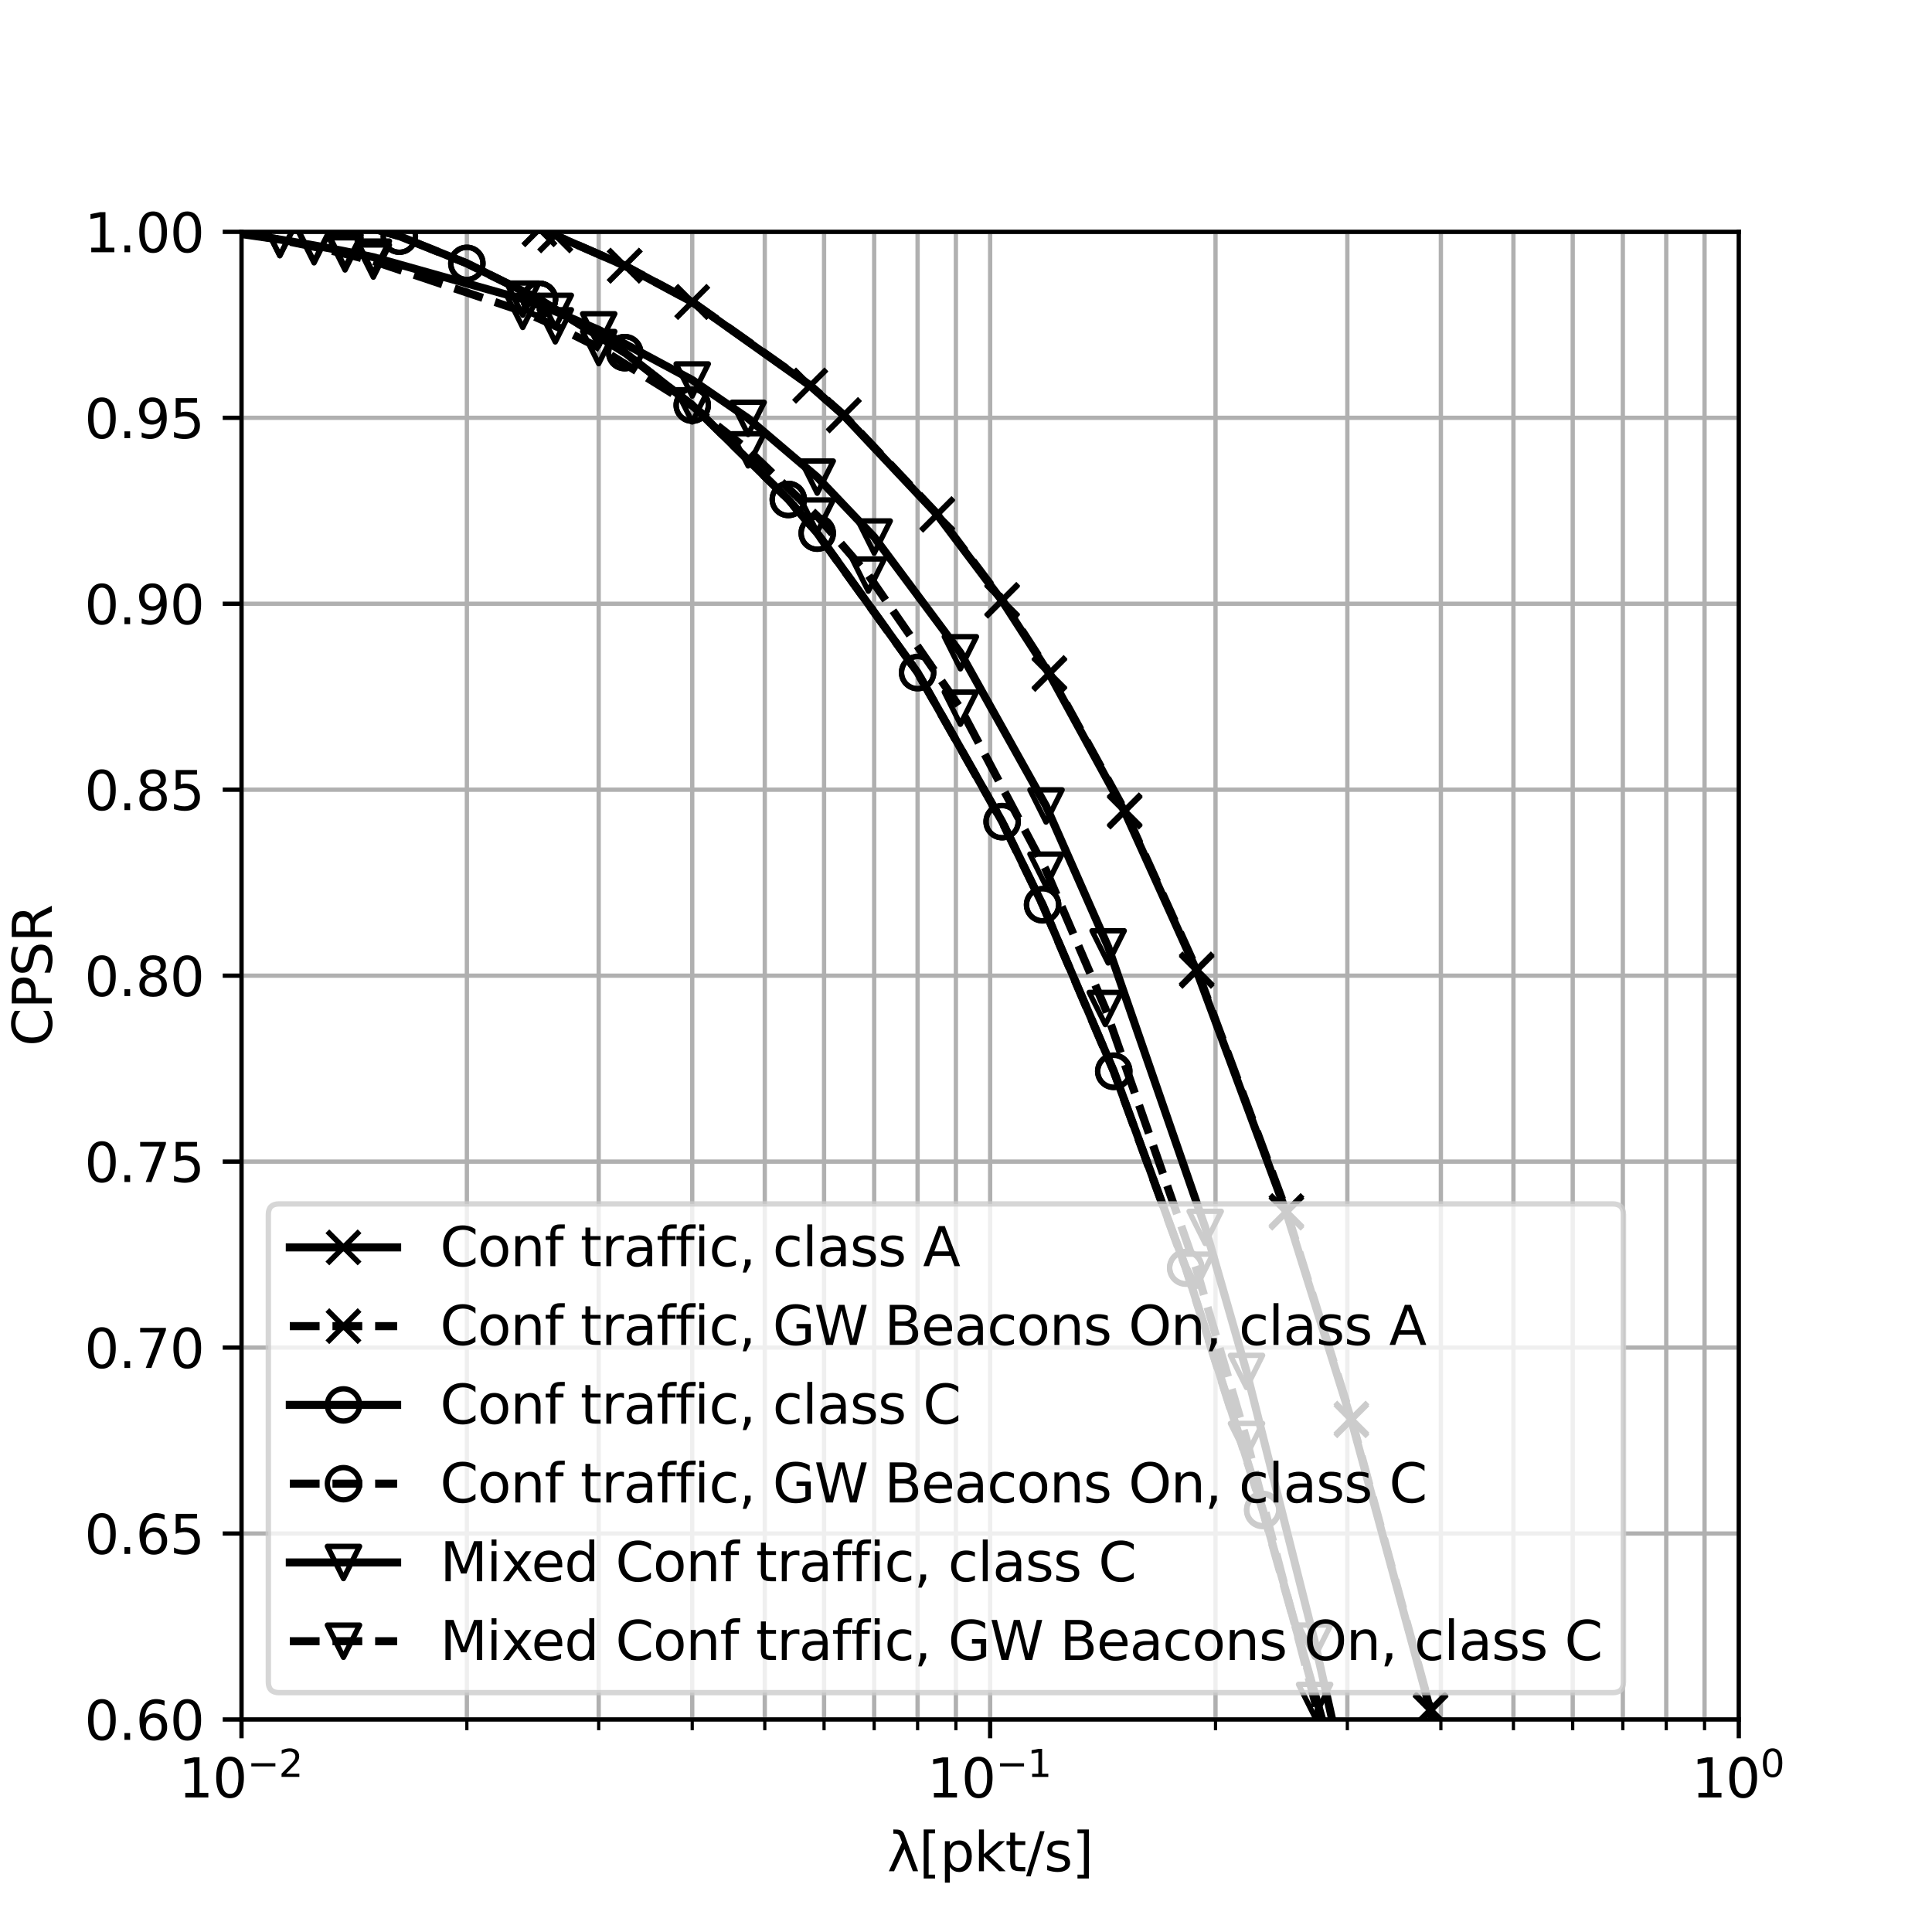 <?xml version="1.0" encoding="utf-8" standalone="no"?>
<!DOCTYPE svg PUBLIC "-//W3C//DTD SVG 1.1//EN"
  "http://www.w3.org/Graphics/SVG/1.1/DTD/svg11.dtd">
<svg xmlns:xlink="http://www.w3.org/1999/xlink" width="360pt" height="360pt" viewBox="0 0 360 360" xmlns="http://www.w3.org/2000/svg" version="1.1">
 <defs>
  <style type="text/css">*{stroke-linejoin: round; stroke-linecap: butt}</style>
 </defs>
 <g id="figure_1">
  <g id="patch_1">
   <path d="M 0 360 
L 360 360 
L 360 0 
L 0 0 
z
" style="fill: #ffffff"/>
  </g>
  <g id="axes_1">
   <g id="patch_2">
    <path d="M 45 320.4 
L 324 320.4 
L 324 43.2 
L 45 43.2 
z
" style="fill: #ffffff"/>
   </g>
   <g id="matplotlib.axis_1">
    <g id="xtick_1">
     <g id="line2d_1">
      <path d="M 45 320.4 
L 45 43.2 
" clip-path="url(#pf39ed9e5f4)" style="fill: none; stroke: #b0b0b0; stroke-width: 0.8; stroke-linecap: square"/>
     </g>
     <g id="line2d_2">
      <defs>
       <path id="m78b75f371e" d="M 0 0 
L 0 3.5 
" style="stroke: #000000; stroke-width: 0.8"/>
      </defs>
      <g>
       <use xlink:href="#m78b75f371e" x="45" y="320.4" style="stroke: #000000; stroke-width: 0.8"/>
      </g>
     </g>
     <g id="text_1">
      <!-- $\mathdefault{10^{-2}}$ -->
      <g transform="translate(33.25 334.998) scale(0.1 -0.1)">
       <defs>
        <path id="DejaVuSans-31" d="M 794 531 
L 1825 531 
L 1825 4091 
L 703 3866 
L 703 4441 
L 1819 4666 
L 2450 4666 
L 2450 531 
L 3481 531 
L 3481 0 
L 794 0 
L 794 531 
z
" transform="scale(0.016)"/>
        <path id="DejaVuSans-30" d="M 2034 4250 
Q 1547 4250 1301 3770 
Q 1056 3291 1056 2328 
Q 1056 1369 1301 889 
Q 1547 409 2034 409 
Q 2525 409 2770 889 
Q 3016 1369 3016 2328 
Q 3016 3291 2770 3770 
Q 2525 4250 2034 4250 
z
M 2034 4750 
Q 2819 4750 3233 4129 
Q 3647 3509 3647 2328 
Q 3647 1150 3233 529 
Q 2819 -91 2034 -91 
Q 1250 -91 836 529 
Q 422 1150 422 2328 
Q 422 3509 836 4129 
Q 1250 4750 2034 4750 
z
" transform="scale(0.016)"/>
        <path id="DejaVuSans-2212" d="M 678 2272 
L 4684 2272 
L 4684 1741 
L 678 1741 
L 678 2272 
z
" transform="scale(0.016)"/>
        <path id="DejaVuSans-32" d="M 1228 531 
L 3431 531 
L 3431 0 
L 469 0 
L 469 531 
Q 828 903 1448 1529 
Q 2069 2156 2228 2338 
Q 2531 2678 2651 2914 
Q 2772 3150 2772 3378 
Q 2772 3750 2511 3984 
Q 2250 4219 1831 4219 
Q 1534 4219 1204 4116 
Q 875 4013 500 3803 
L 500 4441 
Q 881 4594 1212 4672 
Q 1544 4750 1819 4750 
Q 2544 4750 2975 4387 
Q 3406 4025 3406 3419 
Q 3406 3131 3298 2873 
Q 3191 2616 2906 2266 
Q 2828 2175 2409 1742 
Q 1991 1309 1228 531 
z
" transform="scale(0.016)"/>
       </defs>
       <use xlink:href="#DejaVuSans-31" transform="translate(0 0.766)"/>
       <use xlink:href="#DejaVuSans-30" transform="translate(63.623 0.766)"/>
       <use xlink:href="#DejaVuSans-2212" transform="translate(128.203 39.047) scale(0.7)"/>
       <use xlink:href="#DejaVuSans-32" transform="translate(186.855 39.047) scale(0.7)"/>
      </g>
     </g>
    </g>
    <g id="xtick_2">
     <g id="line2d_3">
      <path d="M 184.5 320.4 
L 184.5 43.2 
" clip-path="url(#pf39ed9e5f4)" style="fill: none; stroke: #b0b0b0; stroke-width: 0.8; stroke-linecap: square"/>
     </g>
     <g id="line2d_4">
      <g>
       <use xlink:href="#m78b75f371e" x="184.5" y="320.4" style="stroke: #000000; stroke-width: 0.8"/>
      </g>
     </g>
     <g id="text_2">
      <!-- $\mathdefault{10^{-1}}$ -->
      <g transform="translate(172.75 334.998) scale(0.1 -0.1)">
       <use xlink:href="#DejaVuSans-31" transform="translate(0 0.684)"/>
       <use xlink:href="#DejaVuSans-30" transform="translate(63.623 0.684)"/>
       <use xlink:href="#DejaVuSans-2212" transform="translate(128.203 38.966) scale(0.7)"/>
       <use xlink:href="#DejaVuSans-31" transform="translate(186.855 38.966) scale(0.7)"/>
      </g>
     </g>
    </g>
    <g id="xtick_3">
     <g id="line2d_5">
      <path d="M 324 320.4 
L 324 43.2 
" clip-path="url(#pf39ed9e5f4)" style="fill: none; stroke: #b0b0b0; stroke-width: 0.8; stroke-linecap: square"/>
     </g>
     <g id="line2d_6">
      <g>
       <use xlink:href="#m78b75f371e" x="324" y="320.4" style="stroke: #000000; stroke-width: 0.8"/>
      </g>
     </g>
     <g id="text_3">
      <!-- $\mathdefault{10^{0}}$ -->
      <g transform="translate(315.2 334.998) scale(0.1 -0.1)">
       <use xlink:href="#DejaVuSans-31" transform="translate(0 0.766)"/>
       <use xlink:href="#DejaVuSans-30" transform="translate(63.623 0.766)"/>
       <use xlink:href="#DejaVuSans-30" transform="translate(128.203 39.047) scale(0.7)"/>
      </g>
     </g>
    </g>
    <g id="xtick_4">
     <g id="line2d_7">
      <path d="M 86.994 320.4 
L 86.994 43.2 
" clip-path="url(#pf39ed9e5f4)" style="fill: none; stroke: #b0b0b0; stroke-width: 0.8; stroke-linecap: square"/>
     </g>
     <g id="line2d_8">
      <defs>
       <path id="m1c18efb8f0" d="M 0 0 
L 0 2 
" style="stroke: #000000; stroke-width: 0.6"/>
      </defs>
      <g>
       <use xlink:href="#m1c18efb8f0" x="86.994" y="320.4" style="stroke: #000000; stroke-width: 0.6"/>
      </g>
     </g>
    </g>
    <g id="xtick_5">
     <g id="line2d_9">
      <path d="M 111.558 320.4 
L 111.558 43.2 
" clip-path="url(#pf39ed9e5f4)" style="fill: none; stroke: #b0b0b0; stroke-width: 0.8; stroke-linecap: square"/>
     </g>
     <g id="line2d_10">
      <g>
       <use xlink:href="#m1c18efb8f0" x="111.558" y="320.4" style="stroke: #000000; stroke-width: 0.6"/>
      </g>
     </g>
    </g>
    <g id="xtick_6">
     <g id="line2d_11">
      <path d="M 128.987 320.4 
L 128.987 43.2 
" clip-path="url(#pf39ed9e5f4)" style="fill: none; stroke: #b0b0b0; stroke-width: 0.8; stroke-linecap: square"/>
     </g>
     <g id="line2d_12">
      <g>
       <use xlink:href="#m1c18efb8f0" x="128.987" y="320.4" style="stroke: #000000; stroke-width: 0.6"/>
      </g>
     </g>
    </g>
    <g id="xtick_7">
     <g id="line2d_13">
      <path d="M 142.506 320.4 
L 142.506 43.2 
" clip-path="url(#pf39ed9e5f4)" style="fill: none; stroke: #b0b0b0; stroke-width: 0.8; stroke-linecap: square"/>
     </g>
     <g id="line2d_14">
      <g>
       <use xlink:href="#m1c18efb8f0" x="142.506" y="320.4" style="stroke: #000000; stroke-width: 0.6"/>
      </g>
     </g>
    </g>
    <g id="xtick_8">
     <g id="line2d_15">
      <path d="M 153.552 320.4 
L 153.552 43.2 
" clip-path="url(#pf39ed9e5f4)" style="fill: none; stroke: #b0b0b0; stroke-width: 0.8; stroke-linecap: square"/>
     </g>
     <g id="line2d_16">
      <g>
       <use xlink:href="#m1c18efb8f0" x="153.552" y="320.4" style="stroke: #000000; stroke-width: 0.6"/>
      </g>
     </g>
    </g>
    <g id="xtick_9">
     <g id="line2d_17">
      <path d="M 162.891 320.4 
L 162.891 43.2 
" clip-path="url(#pf39ed9e5f4)" style="fill: none; stroke: #b0b0b0; stroke-width: 0.8; stroke-linecap: square"/>
     </g>
     <g id="line2d_18">
      <g>
       <use xlink:href="#m1c18efb8f0" x="162.891" y="320.4" style="stroke: #000000; stroke-width: 0.6"/>
      </g>
     </g>
    </g>
    <g id="xtick_10">
     <g id="line2d_19">
      <path d="M 170.981 320.4 
L 170.981 43.2 
" clip-path="url(#pf39ed9e5f4)" style="fill: none; stroke: #b0b0b0; stroke-width: 0.8; stroke-linecap: square"/>
     </g>
     <g id="line2d_20">
      <g>
       <use xlink:href="#m1c18efb8f0" x="170.981" y="320.4" style="stroke: #000000; stroke-width: 0.6"/>
      </g>
     </g>
    </g>
    <g id="xtick_11">
     <g id="line2d_21">
      <path d="M 178.117 320.4 
L 178.117 43.2 
" clip-path="url(#pf39ed9e5f4)" style="fill: none; stroke: #b0b0b0; stroke-width: 0.8; stroke-linecap: square"/>
     </g>
     <g id="line2d_22">
      <g>
       <use xlink:href="#m1c18efb8f0" x="178.117" y="320.4" style="stroke: #000000; stroke-width: 0.6"/>
      </g>
     </g>
    </g>
    <g id="xtick_12">
     <g id="line2d_23">
      <path d="M 226.494 320.4 
L 226.494 43.2 
" clip-path="url(#pf39ed9e5f4)" style="fill: none; stroke: #b0b0b0; stroke-width: 0.8; stroke-linecap: square"/>
     </g>
     <g id="line2d_24">
      <g>
       <use xlink:href="#m1c18efb8f0" x="226.494" y="320.4" style="stroke: #000000; stroke-width: 0.6"/>
      </g>
     </g>
    </g>
    <g id="xtick_13">
     <g id="line2d_25">
      <path d="M 251.058 320.4 
L 251.058 43.2 
" clip-path="url(#pf39ed9e5f4)" style="fill: none; stroke: #b0b0b0; stroke-width: 0.8; stroke-linecap: square"/>
     </g>
     <g id="line2d_26">
      <g>
       <use xlink:href="#m1c18efb8f0" x="251.058" y="320.4" style="stroke: #000000; stroke-width: 0.6"/>
      </g>
     </g>
    </g>
    <g id="xtick_14">
     <g id="line2d_27">
      <path d="M 268.487 320.4 
L 268.487 43.2 
" clip-path="url(#pf39ed9e5f4)" style="fill: none; stroke: #b0b0b0; stroke-width: 0.8; stroke-linecap: square"/>
     </g>
     <g id="line2d_28">
      <g>
       <use xlink:href="#m1c18efb8f0" x="268.487" y="320.4" style="stroke: #000000; stroke-width: 0.6"/>
      </g>
     </g>
    </g>
    <g id="xtick_15">
     <g id="line2d_29">
      <path d="M 282.006 320.4 
L 282.006 43.2 
" clip-path="url(#pf39ed9e5f4)" style="fill: none; stroke: #b0b0b0; stroke-width: 0.8; stroke-linecap: square"/>
     </g>
     <g id="line2d_30">
      <g>
       <use xlink:href="#m1c18efb8f0" x="282.006" y="320.4" style="stroke: #000000; stroke-width: 0.6"/>
      </g>
     </g>
    </g>
    <g id="xtick_16">
     <g id="line2d_31">
      <path d="M 293.052 320.4 
L 293.052 43.2 
" clip-path="url(#pf39ed9e5f4)" style="fill: none; stroke: #b0b0b0; stroke-width: 0.8; stroke-linecap: square"/>
     </g>
     <g id="line2d_32">
      <g>
       <use xlink:href="#m1c18efb8f0" x="293.052" y="320.4" style="stroke: #000000; stroke-width: 0.6"/>
      </g>
     </g>
    </g>
    <g id="xtick_17">
     <g id="line2d_33">
      <path d="M 302.391 320.4 
L 302.391 43.2 
" clip-path="url(#pf39ed9e5f4)" style="fill: none; stroke: #b0b0b0; stroke-width: 0.8; stroke-linecap: square"/>
     </g>
     <g id="line2d_34">
      <g>
       <use xlink:href="#m1c18efb8f0" x="302.391" y="320.4" style="stroke: #000000; stroke-width: 0.6"/>
      </g>
     </g>
    </g>
    <g id="xtick_18">
     <g id="line2d_35">
      <path d="M 310.481 320.4 
L 310.481 43.2 
" clip-path="url(#pf39ed9e5f4)" style="fill: none; stroke: #b0b0b0; stroke-width: 0.8; stroke-linecap: square"/>
     </g>
     <g id="line2d_36">
      <g>
       <use xlink:href="#m1c18efb8f0" x="310.481" y="320.4" style="stroke: #000000; stroke-width: 0.6"/>
      </g>
     </g>
    </g>
    <g id="xtick_19">
     <g id="line2d_37">
      <path d="M 317.617 320.4 
L 317.617 43.2 
" clip-path="url(#pf39ed9e5f4)" style="fill: none; stroke: #b0b0b0; stroke-width: 0.8; stroke-linecap: square"/>
     </g>
     <g id="line2d_38">
      <g>
       <use xlink:href="#m1c18efb8f0" x="317.617" y="320.4" style="stroke: #000000; stroke-width: 0.6"/>
      </g>
     </g>
    </g>
    <g id="text_4">
     <!-- λ[pkt/s] -->
     <g transform="translate(165.32 348.677) scale(0.1 -0.1)">
      <defs>
       <path id="DejaVuSans-3bb" d="M 1981 4316 
L 3597 0 
L 2988 0 
L 2006 2588 
L 800 0 
L 191 0 
L 1725 3356 
L 1494 3975 
Q 1347 4369 1013 4369 
L 713 4369 
L 713 4863 
L 1078 4856 
Q 1784 4847 1981 4316 
z
" transform="scale(0.016)"/>
       <path id="DejaVuSans-5b" d="M 550 4863 
L 1875 4863 
L 1875 4416 
L 1125 4416 
L 1125 -397 
L 1875 -397 
L 1875 -844 
L 550 -844 
L 550 4863 
z
" transform="scale(0.016)"/>
       <path id="DejaVuSans-70" d="M 1159 525 
L 1159 -1331 
L 581 -1331 
L 581 3500 
L 1159 3500 
L 1159 2969 
Q 1341 3281 1617 3432 
Q 1894 3584 2278 3584 
Q 2916 3584 3314 3078 
Q 3713 2572 3713 1747 
Q 3713 922 3314 415 
Q 2916 -91 2278 -91 
Q 1894 -91 1617 61 
Q 1341 213 1159 525 
z
M 3116 1747 
Q 3116 2381 2855 2742 
Q 2594 3103 2138 3103 
Q 1681 3103 1420 2742 
Q 1159 2381 1159 1747 
Q 1159 1113 1420 752 
Q 1681 391 2138 391 
Q 2594 391 2855 752 
Q 3116 1113 3116 1747 
z
" transform="scale(0.016)"/>
       <path id="DejaVuSans-6b" d="M 581 4863 
L 1159 4863 
L 1159 1991 
L 2875 3500 
L 3609 3500 
L 1753 1863 
L 3688 0 
L 2938 0 
L 1159 1709 
L 1159 0 
L 581 0 
L 581 4863 
z
" transform="scale(0.016)"/>
       <path id="DejaVuSans-74" d="M 1172 4494 
L 1172 3500 
L 2356 3500 
L 2356 3053 
L 1172 3053 
L 1172 1153 
Q 1172 725 1289 603 
Q 1406 481 1766 481 
L 2356 481 
L 2356 0 
L 1766 0 
Q 1100 0 847 248 
Q 594 497 594 1153 
L 594 3053 
L 172 3053 
L 172 3500 
L 594 3500 
L 594 4494 
L 1172 4494 
z
" transform="scale(0.016)"/>
       <path id="DejaVuSans-2f" d="M 1625 4666 
L 2156 4666 
L 531 -594 
L 0 -594 
L 1625 4666 
z
" transform="scale(0.016)"/>
       <path id="DejaVuSans-73" d="M 2834 3397 
L 2834 2853 
Q 2591 2978 2328 3040 
Q 2066 3103 1784 3103 
Q 1356 3103 1142 2972 
Q 928 2841 928 2578 
Q 928 2378 1081 2264 
Q 1234 2150 1697 2047 
L 1894 2003 
Q 2506 1872 2764 1633 
Q 3022 1394 3022 966 
Q 3022 478 2636 193 
Q 2250 -91 1575 -91 
Q 1294 -91 989 -36 
Q 684 19 347 128 
L 347 722 
Q 666 556 975 473 
Q 1284 391 1588 391 
Q 1994 391 2212 530 
Q 2431 669 2431 922 
Q 2431 1156 2273 1281 
Q 2116 1406 1581 1522 
L 1381 1569 
Q 847 1681 609 1914 
Q 372 2147 372 2553 
Q 372 3047 722 3315 
Q 1072 3584 1716 3584 
Q 2034 3584 2315 3537 
Q 2597 3491 2834 3397 
z
" transform="scale(0.016)"/>
       <path id="DejaVuSans-5d" d="M 1947 4863 
L 1947 -844 
L 622 -844 
L 622 -397 
L 1369 -397 
L 1369 4416 
L 622 4416 
L 622 4863 
L 1947 4863 
z
" transform="scale(0.016)"/>
      </defs>
      <use xlink:href="#DejaVuSans-3bb"/>
      <use xlink:href="#DejaVuSans-5b" x="59.18"/>
      <use xlink:href="#DejaVuSans-70" x="98.193"/>
      <use xlink:href="#DejaVuSans-6b" x="161.67"/>
      <use xlink:href="#DejaVuSans-74" x="219.58"/>
      <use xlink:href="#DejaVuSans-2f" x="258.789"/>
      <use xlink:href="#DejaVuSans-73" x="292.48"/>
      <use xlink:href="#DejaVuSans-5d" x="344.58"/>
     </g>
    </g>
   </g>
   <g id="matplotlib.axis_2">
    <g id="ytick_1">
     <g id="line2d_39">
      <path d="M 45 320.4 
L 324 320.4 
" clip-path="url(#pf39ed9e5f4)" style="fill: none; stroke: #b0b0b0; stroke-width: 0.8; stroke-linecap: square"/>
     </g>
     <g id="line2d_40">
      <defs>
       <path id="mdf240e27ab" d="M 0 0 
L -3.5 0 
" style="stroke: #000000; stroke-width: 0.8"/>
      </defs>
      <g>
       <use xlink:href="#mdf240e27ab" x="45" y="320.4" style="stroke: #000000; stroke-width: 0.8"/>
      </g>
     </g>
     <g id="text_5">
      <!-- 0.60 -->
      <g transform="translate(15.734 324.199) scale(0.1 -0.1)">
       <defs>
        <path id="DejaVuSans-2e" d="M 684 794 
L 1344 794 
L 1344 0 
L 684 0 
L 684 794 
z
" transform="scale(0.016)"/>
        <path id="DejaVuSans-36" d="M 2113 2584 
Q 1688 2584 1439 2293 
Q 1191 2003 1191 1497 
Q 1191 994 1439 701 
Q 1688 409 2113 409 
Q 2538 409 2786 701 
Q 3034 994 3034 1497 
Q 3034 2003 2786 2293 
Q 2538 2584 2113 2584 
z
M 3366 4563 
L 3366 3988 
Q 3128 4100 2886 4159 
Q 2644 4219 2406 4219 
Q 1781 4219 1451 3797 
Q 1122 3375 1075 2522 
Q 1259 2794 1537 2939 
Q 1816 3084 2150 3084 
Q 2853 3084 3261 2657 
Q 3669 2231 3669 1497 
Q 3669 778 3244 343 
Q 2819 -91 2113 -91 
Q 1303 -91 875 529 
Q 447 1150 447 2328 
Q 447 3434 972 4092 
Q 1497 4750 2381 4750 
Q 2619 4750 2861 4703 
Q 3103 4656 3366 4563 
z
" transform="scale(0.016)"/>
       </defs>
       <use xlink:href="#DejaVuSans-30"/>
       <use xlink:href="#DejaVuSans-2e" x="63.623"/>
       <use xlink:href="#DejaVuSans-36" x="95.41"/>
       <use xlink:href="#DejaVuSans-30" x="159.033"/>
      </g>
     </g>
    </g>
    <g id="ytick_2">
     <g id="line2d_41">
      <path d="M 45 285.75 
L 324 285.75 
" clip-path="url(#pf39ed9e5f4)" style="fill: none; stroke: #b0b0b0; stroke-width: 0.8; stroke-linecap: square"/>
     </g>
     <g id="line2d_42">
      <g>
       <use xlink:href="#mdf240e27ab" x="45" y="285.75" style="stroke: #000000; stroke-width: 0.8"/>
      </g>
     </g>
     <g id="text_6">
      <!-- 0.65 -->
      <g transform="translate(15.734 289.549) scale(0.1 -0.1)">
       <defs>
        <path id="DejaVuSans-35" d="M 691 4666 
L 3169 4666 
L 3169 4134 
L 1269 4134 
L 1269 2991 
Q 1406 3038 1543 3061 
Q 1681 3084 1819 3084 
Q 2600 3084 3056 2656 
Q 3513 2228 3513 1497 
Q 3513 744 3044 326 
Q 2575 -91 1722 -91 
Q 1428 -91 1123 -41 
Q 819 9 494 109 
L 494 744 
Q 775 591 1075 516 
Q 1375 441 1709 441 
Q 2250 441 2565 725 
Q 2881 1009 2881 1497 
Q 2881 1984 2565 2268 
Q 2250 2553 1709 2553 
Q 1456 2553 1204 2497 
Q 953 2441 691 2322 
L 691 4666 
z
" transform="scale(0.016)"/>
       </defs>
       <use xlink:href="#DejaVuSans-30"/>
       <use xlink:href="#DejaVuSans-2e" x="63.623"/>
       <use xlink:href="#DejaVuSans-36" x="95.41"/>
       <use xlink:href="#DejaVuSans-35" x="159.033"/>
      </g>
     </g>
    </g>
    <g id="ytick_3">
     <g id="line2d_43">
      <path d="M 45 251.1 
L 324 251.1 
" clip-path="url(#pf39ed9e5f4)" style="fill: none; stroke: #b0b0b0; stroke-width: 0.8; stroke-linecap: square"/>
     </g>
     <g id="line2d_44">
      <g>
       <use xlink:href="#mdf240e27ab" x="45" y="251.1" style="stroke: #000000; stroke-width: 0.8"/>
      </g>
     </g>
     <g id="text_7">
      <!-- 0.70 -->
      <g transform="translate(15.734 254.899) scale(0.1 -0.1)">
       <defs>
        <path id="DejaVuSans-37" d="M 525 4666 
L 3525 4666 
L 3525 4397 
L 1831 0 
L 1172 0 
L 2766 4134 
L 525 4134 
L 525 4666 
z
" transform="scale(0.016)"/>
       </defs>
       <use xlink:href="#DejaVuSans-30"/>
       <use xlink:href="#DejaVuSans-2e" x="63.623"/>
       <use xlink:href="#DejaVuSans-37" x="95.41"/>
       <use xlink:href="#DejaVuSans-30" x="159.033"/>
      </g>
     </g>
    </g>
    <g id="ytick_4">
     <g id="line2d_45">
      <path d="M 45 216.45 
L 324 216.45 
" clip-path="url(#pf39ed9e5f4)" style="fill: none; stroke: #b0b0b0; stroke-width: 0.8; stroke-linecap: square"/>
     </g>
     <g id="line2d_46">
      <g>
       <use xlink:href="#mdf240e27ab" x="45" y="216.45" style="stroke: #000000; stroke-width: 0.8"/>
      </g>
     </g>
     <g id="text_8">
      <!-- 0.75 -->
      <g transform="translate(15.734 220.249) scale(0.1 -0.1)">
       <use xlink:href="#DejaVuSans-30"/>
       <use xlink:href="#DejaVuSans-2e" x="63.623"/>
       <use xlink:href="#DejaVuSans-37" x="95.41"/>
       <use xlink:href="#DejaVuSans-35" x="159.033"/>
      </g>
     </g>
    </g>
    <g id="ytick_5">
     <g id="line2d_47">
      <path d="M 45 181.8 
L 324 181.8 
" clip-path="url(#pf39ed9e5f4)" style="fill: none; stroke: #b0b0b0; stroke-width: 0.8; stroke-linecap: square"/>
     </g>
     <g id="line2d_48">
      <g>
       <use xlink:href="#mdf240e27ab" x="45" y="181.8" style="stroke: #000000; stroke-width: 0.8"/>
      </g>
     </g>
     <g id="text_9">
      <!-- 0.80 -->
      <g transform="translate(15.734 185.599) scale(0.1 -0.1)">
       <defs>
        <path id="DejaVuSans-38" d="M 2034 2216 
Q 1584 2216 1326 1975 
Q 1069 1734 1069 1313 
Q 1069 891 1326 650 
Q 1584 409 2034 409 
Q 2484 409 2743 651 
Q 3003 894 3003 1313 
Q 3003 1734 2745 1975 
Q 2488 2216 2034 2216 
z
M 1403 2484 
Q 997 2584 770 2862 
Q 544 3141 544 3541 
Q 544 4100 942 4425 
Q 1341 4750 2034 4750 
Q 2731 4750 3128 4425 
Q 3525 4100 3525 3541 
Q 3525 3141 3298 2862 
Q 3072 2584 2669 2484 
Q 3125 2378 3379 2068 
Q 3634 1759 3634 1313 
Q 3634 634 3220 271 
Q 2806 -91 2034 -91 
Q 1263 -91 848 271 
Q 434 634 434 1313 
Q 434 1759 690 2068 
Q 947 2378 1403 2484 
z
M 1172 3481 
Q 1172 3119 1398 2916 
Q 1625 2713 2034 2713 
Q 2441 2713 2670 2916 
Q 2900 3119 2900 3481 
Q 2900 3844 2670 4047 
Q 2441 4250 2034 4250 
Q 1625 4250 1398 4047 
Q 1172 3844 1172 3481 
z
" transform="scale(0.016)"/>
       </defs>
       <use xlink:href="#DejaVuSans-30"/>
       <use xlink:href="#DejaVuSans-2e" x="63.623"/>
       <use xlink:href="#DejaVuSans-38" x="95.41"/>
       <use xlink:href="#DejaVuSans-30" x="159.033"/>
      </g>
     </g>
    </g>
    <g id="ytick_6">
     <g id="line2d_49">
      <path d="M 45 147.15 
L 324 147.15 
" clip-path="url(#pf39ed9e5f4)" style="fill: none; stroke: #b0b0b0; stroke-width: 0.8; stroke-linecap: square"/>
     </g>
     <g id="line2d_50">
      <g>
       <use xlink:href="#mdf240e27ab" x="45" y="147.15" style="stroke: #000000; stroke-width: 0.8"/>
      </g>
     </g>
     <g id="text_10">
      <!-- 0.85 -->
      <g transform="translate(15.734 150.949) scale(0.1 -0.1)">
       <use xlink:href="#DejaVuSans-30"/>
       <use xlink:href="#DejaVuSans-2e" x="63.623"/>
       <use xlink:href="#DejaVuSans-38" x="95.41"/>
       <use xlink:href="#DejaVuSans-35" x="159.033"/>
      </g>
     </g>
    </g>
    <g id="ytick_7">
     <g id="line2d_51">
      <path d="M 45 112.5 
L 324 112.5 
" clip-path="url(#pf39ed9e5f4)" style="fill: none; stroke: #b0b0b0; stroke-width: 0.8; stroke-linecap: square"/>
     </g>
     <g id="line2d_52">
      <g>
       <use xlink:href="#mdf240e27ab" x="45" y="112.5" style="stroke: #000000; stroke-width: 0.8"/>
      </g>
     </g>
     <g id="text_11">
      <!-- 0.90 -->
      <g transform="translate(15.734 116.299) scale(0.1 -0.1)">
       <defs>
        <path id="DejaVuSans-39" d="M 703 97 
L 703 672 
Q 941 559 1184 500 
Q 1428 441 1663 441 
Q 2288 441 2617 861 
Q 2947 1281 2994 2138 
Q 2813 1869 2534 1725 
Q 2256 1581 1919 1581 
Q 1219 1581 811 2004 
Q 403 2428 403 3163 
Q 403 3881 828 4315 
Q 1253 4750 1959 4750 
Q 2769 4750 3195 4129 
Q 3622 3509 3622 2328 
Q 3622 1225 3098 567 
Q 2575 -91 1691 -91 
Q 1453 -91 1209 -44 
Q 966 3 703 97 
z
M 1959 2075 
Q 2384 2075 2632 2365 
Q 2881 2656 2881 3163 
Q 2881 3666 2632 3958 
Q 2384 4250 1959 4250 
Q 1534 4250 1286 3958 
Q 1038 3666 1038 3163 
Q 1038 2656 1286 2365 
Q 1534 2075 1959 2075 
z
" transform="scale(0.016)"/>
       </defs>
       <use xlink:href="#DejaVuSans-30"/>
       <use xlink:href="#DejaVuSans-2e" x="63.623"/>
       <use xlink:href="#DejaVuSans-39" x="95.41"/>
       <use xlink:href="#DejaVuSans-30" x="159.033"/>
      </g>
     </g>
    </g>
    <g id="ytick_8">
     <g id="line2d_53">
      <path d="M 45 77.85 
L 324 77.85 
" clip-path="url(#pf39ed9e5f4)" style="fill: none; stroke: #b0b0b0; stroke-width: 0.8; stroke-linecap: square"/>
     </g>
     <g id="line2d_54">
      <g>
       <use xlink:href="#mdf240e27ab" x="45" y="77.85" style="stroke: #000000; stroke-width: 0.8"/>
      </g>
     </g>
     <g id="text_12">
      <!-- 0.95 -->
      <g transform="translate(15.734 81.649) scale(0.1 -0.1)">
       <use xlink:href="#DejaVuSans-30"/>
       <use xlink:href="#DejaVuSans-2e" x="63.623"/>
       <use xlink:href="#DejaVuSans-39" x="95.41"/>
       <use xlink:href="#DejaVuSans-35" x="159.033"/>
      </g>
     </g>
    </g>
    <g id="ytick_9">
     <g id="line2d_55">
      <path d="M 45 43.2 
L 324 43.2 
" clip-path="url(#pf39ed9e5f4)" style="fill: none; stroke: #b0b0b0; stroke-width: 0.8; stroke-linecap: square"/>
     </g>
     <g id="line2d_56">
      <g>
       <use xlink:href="#mdf240e27ab" x="45" y="43.2" style="stroke: #000000; stroke-width: 0.8"/>
      </g>
     </g>
     <g id="text_13">
      <!-- 1.00 -->
      <g transform="translate(15.734 46.999) scale(0.1 -0.1)">
       <use xlink:href="#DejaVuSans-31"/>
       <use xlink:href="#DejaVuSans-2e" x="63.623"/>
       <use xlink:href="#DejaVuSans-30" x="95.41"/>
       <use xlink:href="#DejaVuSans-30" x="159.033"/>
      </g>
     </g>
    </g>
    <g id="text_14">
     <!-- CPSR -->
     <g transform="translate(9.655 194.955) rotate(-90) scale(0.1 -0.1)">
      <defs>
       <path id="DejaVuSans-43" d="M 4122 4306 
L 4122 3641 
Q 3803 3938 3442 4084 
Q 3081 4231 2675 4231 
Q 1875 4231 1450 3742 
Q 1025 3253 1025 2328 
Q 1025 1406 1450 917 
Q 1875 428 2675 428 
Q 3081 428 3442 575 
Q 3803 722 4122 1019 
L 4122 359 
Q 3791 134 3420 21 
Q 3050 -91 2638 -91 
Q 1578 -91 968 557 
Q 359 1206 359 2328 
Q 359 3453 968 4101 
Q 1578 4750 2638 4750 
Q 3056 4750 3426 4639 
Q 3797 4528 4122 4306 
z
" transform="scale(0.016)"/>
       <path id="DejaVuSans-50" d="M 1259 4147 
L 1259 2394 
L 2053 2394 
Q 2494 2394 2734 2622 
Q 2975 2850 2975 3272 
Q 2975 3691 2734 3919 
Q 2494 4147 2053 4147 
L 1259 4147 
z
M 628 4666 
L 2053 4666 
Q 2838 4666 3239 4311 
Q 3641 3956 3641 3272 
Q 3641 2581 3239 2228 
Q 2838 1875 2053 1875 
L 1259 1875 
L 1259 0 
L 628 0 
L 628 4666 
z
" transform="scale(0.016)"/>
       <path id="DejaVuSans-53" d="M 3425 4513 
L 3425 3897 
Q 3066 4069 2747 4153 
Q 2428 4238 2131 4238 
Q 1616 4238 1336 4038 
Q 1056 3838 1056 3469 
Q 1056 3159 1242 3001 
Q 1428 2844 1947 2747 
L 2328 2669 
Q 3034 2534 3370 2195 
Q 3706 1856 3706 1288 
Q 3706 609 3251 259 
Q 2797 -91 1919 -91 
Q 1588 -91 1214 -16 
Q 841 59 441 206 
L 441 856 
Q 825 641 1194 531 
Q 1563 422 1919 422 
Q 2459 422 2753 634 
Q 3047 847 3047 1241 
Q 3047 1584 2836 1778 
Q 2625 1972 2144 2069 
L 1759 2144 
Q 1053 2284 737 2584 
Q 422 2884 422 3419 
Q 422 4038 858 4394 
Q 1294 4750 2059 4750 
Q 2388 4750 2728 4690 
Q 3069 4631 3425 4513 
z
" transform="scale(0.016)"/>
       <path id="DejaVuSans-52" d="M 2841 2188 
Q 3044 2119 3236 1894 
Q 3428 1669 3622 1275 
L 4263 0 
L 3584 0 
L 2988 1197 
Q 2756 1666 2539 1819 
Q 2322 1972 1947 1972 
L 1259 1972 
L 1259 0 
L 628 0 
L 628 4666 
L 2053 4666 
Q 2853 4666 3247 4331 
Q 3641 3997 3641 3322 
Q 3641 2881 3436 2590 
Q 3231 2300 2841 2188 
z
M 1259 4147 
L 1259 2491 
L 2053 2491 
Q 2509 2491 2742 2702 
Q 2975 2913 2975 3322 
Q 2975 3731 2742 3939 
Q 2509 4147 2053 4147 
L 1259 4147 
z
" transform="scale(0.016)"/>
      </defs>
      <use xlink:href="#DejaVuSans-43"/>
      <use xlink:href="#DejaVuSans-50" x="69.824"/>
      <use xlink:href="#DejaVuSans-53" x="130.127"/>
      <use xlink:href="#DejaVuSans-52" x="193.604"/>
     </g>
    </g>
   </g>
   <g id="line2d_57">
    <path d="M -1 24.15 
L 16.525 25.463 
L 27.571 26.621 
L 36.91 27.778 
L 36.91 27.778 
L 45 28.934 
L 74.414 34.693 
L 86.994 38.133 
L 100.513 42.701 
L 103.469 43.84 
L 116.408 49.516 
L 128.987 56.285 
L 150.974 71.9 
L 157.225 77.415 
L 174.654 95.927 
L 186.73 111.95 
L 195.546 125.6 
L 209.568 151.233 
L 222.986 180.917 
L 239.709 225.975 
L 251.811 264.658 
L 266.564 318.817 
L 276.126 357.689 
L 276.889 361 
" clip-path="url(#pf39ed9e5f4)" style="fill: none; stroke: #000000; stroke-width: 1.5; stroke-linecap: square"/>
    <defs>
     <path id="m24eea5fc47" d="M -3 3 
L 3 -3 
M -3 -3 
L 3 3 
" style="stroke: #000000"/>
    </defs>
    <g clip-path="url(#pf39ed9e5f4)">
     <use xlink:href="#m24eea5fc47" x="-1" y="24.15" style="fill-opacity: 0; stroke: #000000"/>
     <use xlink:href="#m24eea5fc47" x="16.525" y="25.463" style="fill-opacity: 0; stroke: #000000"/>
     <use xlink:href="#m24eea5fc47" x="27.571" y="26.621" style="fill-opacity: 0; stroke: #000000"/>
     <use xlink:href="#m24eea5fc47" x="36.91" y="27.778" style="fill-opacity: 0; stroke: #000000"/>
     <use xlink:href="#m24eea5fc47" x="36.91" y="27.778" style="fill-opacity: 0; stroke: #000000"/>
     <use xlink:href="#m24eea5fc47" x="45" y="28.934" style="fill-opacity: 0; stroke: #000000"/>
     <use xlink:href="#m24eea5fc47" x="74.414" y="34.693" style="fill-opacity: 0; stroke: #000000"/>
     <use xlink:href="#m24eea5fc47" x="86.994" y="38.133" style="fill-opacity: 0; stroke: #000000"/>
     <use xlink:href="#m24eea5fc47" x="100.513" y="42.701" style="fill-opacity: 0; stroke: #000000"/>
     <use xlink:href="#m24eea5fc47" x="103.469" y="43.84" style="fill-opacity: 0; stroke: #000000"/>
     <use xlink:href="#m24eea5fc47" x="116.408" y="49.516" style="fill-opacity: 0; stroke: #000000"/>
     <use xlink:href="#m24eea5fc47" x="128.987" y="56.285" style="fill-opacity: 0; stroke: #000000"/>
     <use xlink:href="#m24eea5fc47" x="150.974" y="71.9" style="fill-opacity: 0; stroke: #000000"/>
     <use xlink:href="#m24eea5fc47" x="157.225" y="77.415" style="fill-opacity: 0; stroke: #000000"/>
     <use xlink:href="#m24eea5fc47" x="174.654" y="95.927" style="fill-opacity: 0; stroke: #000000"/>
     <use xlink:href="#m24eea5fc47" x="186.73" y="111.95" style="fill-opacity: 0; stroke: #000000"/>
     <use xlink:href="#m24eea5fc47" x="195.546" y="125.6" style="fill-opacity: 0; stroke: #000000"/>
     <use xlink:href="#m24eea5fc47" x="209.568" y="151.233" style="fill-opacity: 0; stroke: #000000"/>
     <use xlink:href="#m24eea5fc47" x="222.986" y="180.917" style="fill-opacity: 0; stroke: #000000"/>
     <use xlink:href="#m24eea5fc47" x="239.709" y="225.975" style="fill-opacity: 0; stroke: #000000"/>
     <use xlink:href="#m24eea5fc47" x="251.811" y="264.658" style="fill-opacity: 0; stroke: #000000"/>
     <use xlink:href="#m24eea5fc47" x="266.564" y="318.817" style="fill-opacity: 0; stroke: #000000"/>
     <use xlink:href="#m24eea5fc47" x="276.126" y="357.689" style="fill-opacity: 0; stroke: #000000"/>
     <use xlink:href="#m24eea5fc47" x="289.142" y="414.179" style="fill-opacity: 0; stroke: #000000"/>
     <use xlink:href="#m24eea5fc47" x="302.93" y="475.726" style="fill-opacity: 0; stroke: #000000"/>
     <use xlink:href="#m24eea5fc47" x="316.083" y="531.506" style="fill-opacity: 0; stroke: #000000"/>
     <use xlink:href="#m24eea5fc47" x="327.886" y="574.187" style="fill-opacity: 0; stroke: #000000"/>
     <use xlink:href="#m24eea5fc47" x="341.277" y="608.34" style="fill-opacity: 0; stroke: #000000"/>
     <use xlink:href="#m24eea5fc47" x="354.201" y="623.815" style="fill-opacity: 0; stroke: #000000"/>
     <use xlink:href="#m24eea5fc47" x="367.748" y="626.491" style="fill-opacity: 0; stroke: #000000"/>
     <use xlink:href="#m24eea5fc47" x="381.392" y="633.126" style="fill-opacity: 0; stroke: #000000"/>
     <use xlink:href="#m24eea5fc47" x="394.136" y="661.268" style="fill-opacity: 0; stroke: #000000"/>
     <use xlink:href="#m24eea5fc47" x="407.493" y="698.375" style="fill-opacity: 0; stroke: #000000"/>
     <use xlink:href="#m24eea5fc47" x="420.329" y="680.684" style="fill-opacity: 0; stroke: #000000"/>
     <use xlink:href="#m24eea5fc47" x="432.892" y="699.039" style="fill-opacity: 0; stroke: #000000"/>
     <use xlink:href="#m24eea5fc47" x="446.122" y="706.038" style="fill-opacity: 0; stroke: #000000"/>
    </g>
   </g>
   <g id="line2d_58">
    <path d="M -1 24.215 
L 16.525 25.525 
L 27.571 26.679 
L 36.91 27.831 
L 36.91 27.831 
L 45 28.983 
L 74.414 34.722 
L 86.994 38.151 
L 100.513 42.705 
L 103.469 43.84 
L 116.408 49.498 
L 128.987 56.246 
L 150.974 71.816 
L 157.225 77.317 
L 174.654 95.781 
L 186.73 111.768 
L 195.546 125.391 
L 209.568 150.979 
L 222.986 180.625 
L 239.709 225.65 
L 251.811 264.329 
L 266.564 318.518 
L 276.126 357.438 
L 276.945 361 
" clip-path="url(#pf39ed9e5f4)" style="fill: none; stroke-dasharray: 5.55,2.4; stroke-dashoffset: 0; stroke: #000000; stroke-width: 1.5"/>
    <g clip-path="url(#pf39ed9e5f4)">
     <use xlink:href="#m24eea5fc47" x="-1" y="24.215" style="fill-opacity: 0; stroke: #000000"/>
     <use xlink:href="#m24eea5fc47" x="16.525" y="25.525" style="fill-opacity: 0; stroke: #000000"/>
     <use xlink:href="#m24eea5fc47" x="27.571" y="26.679" style="fill-opacity: 0; stroke: #000000"/>
     <use xlink:href="#m24eea5fc47" x="36.91" y="27.831" style="fill-opacity: 0; stroke: #000000"/>
     <use xlink:href="#m24eea5fc47" x="36.91" y="27.831" style="fill-opacity: 0; stroke: #000000"/>
     <use xlink:href="#m24eea5fc47" x="45" y="28.983" style="fill-opacity: 0; stroke: #000000"/>
     <use xlink:href="#m24eea5fc47" x="74.414" y="34.722" style="fill-opacity: 0; stroke: #000000"/>
     <use xlink:href="#m24eea5fc47" x="86.994" y="38.151" style="fill-opacity: 0; stroke: #000000"/>
     <use xlink:href="#m24eea5fc47" x="100.513" y="42.705" style="fill-opacity: 0; stroke: #000000"/>
     <use xlink:href="#m24eea5fc47" x="103.469" y="43.84" style="fill-opacity: 0; stroke: #000000"/>
     <use xlink:href="#m24eea5fc47" x="116.408" y="49.498" style="fill-opacity: 0; stroke: #000000"/>
     <use xlink:href="#m24eea5fc47" x="128.987" y="56.246" style="fill-opacity: 0; stroke: #000000"/>
     <use xlink:href="#m24eea5fc47" x="150.974" y="71.816" style="fill-opacity: 0; stroke: #000000"/>
     <use xlink:href="#m24eea5fc47" x="157.225" y="77.317" style="fill-opacity: 0; stroke: #000000"/>
     <use xlink:href="#m24eea5fc47" x="174.654" y="95.781" style="fill-opacity: 0; stroke: #000000"/>
     <use xlink:href="#m24eea5fc47" x="186.73" y="111.768" style="fill-opacity: 0; stroke: #000000"/>
     <use xlink:href="#m24eea5fc47" x="195.546" y="125.391" style="fill-opacity: 0; stroke: #000000"/>
     <use xlink:href="#m24eea5fc47" x="209.568" y="150.979" style="fill-opacity: 0; stroke: #000000"/>
     <use xlink:href="#m24eea5fc47" x="222.986" y="180.625" style="fill-opacity: 0; stroke: #000000"/>
     <use xlink:href="#m24eea5fc47" x="239.709" y="225.65" style="fill-opacity: 0; stroke: #000000"/>
     <use xlink:href="#m24eea5fc47" x="251.811" y="264.329" style="fill-opacity: 0; stroke: #000000"/>
     <use xlink:href="#m24eea5fc47" x="266.564" y="318.518" style="fill-opacity: 0; stroke: #000000"/>
     <use xlink:href="#m24eea5fc47" x="276.126" y="357.438" style="fill-opacity: 0; stroke: #000000"/>
     <use xlink:href="#m24eea5fc47" x="289.142" y="414.035" style="fill-opacity: 0; stroke: #000000"/>
     <use xlink:href="#m24eea5fc47" x="302.93" y="475.751" style="fill-opacity: 0; stroke: #000000"/>
     <use xlink:href="#m24eea5fc47" x="316.083" y="531.726" style="fill-opacity: 0; stroke: #000000"/>
     <use xlink:href="#m24eea5fc47" x="327.886" y="574.576" style="fill-opacity: 0; stroke: #000000"/>
     <use xlink:href="#m24eea5fc47" x="341.277" y="608.85" style="fill-opacity: 0; stroke: #000000"/>
     <use xlink:href="#m24eea5fc47" x="354.201" y="624.303" style="fill-opacity: 0; stroke: #000000"/>
     <use xlink:href="#m24eea5fc47" x="367.748" y="626.803" style="fill-opacity: 0; stroke: #000000"/>
     <use xlink:href="#m24eea5fc47" x="381.392" y="633.249" style="fill-opacity: 0; stroke: #000000"/>
     <use xlink:href="#m24eea5fc47" x="394.136" y="661.431" style="fill-opacity: 0; stroke: #000000"/>
     <use xlink:href="#m24eea5fc47" x="407.493" y="698.683" style="fill-opacity: 0; stroke: #000000"/>
     <use xlink:href="#m24eea5fc47" x="420.329" y="680.497" style="fill-opacity: 0; stroke: #000000"/>
     <use xlink:href="#m24eea5fc47" x="432.892" y="699.079" style="fill-opacity: 0; stroke: #000000"/>
     <use xlink:href="#m24eea5fc47" x="446.122" y="706.035" style="fill-opacity: 0; stroke: #000000"/>
    </g>
   </g>
   <g id="line2d_59">
    <path d="M -1 28.343 
L 16.525 30.305 
L 27.571 32.032 
L 36.91 33.755 
L 36.91 33.755 
L 45 35.474 
L 74.414 44.004 
L 86.994 49.073 
L 100.513 55.775 
L 100.513 55.775 
L 116.408 65.705 
L 128.987 75.492 
L 146.888 93.065 
L 152.277 99.338 
L 170.981 125.319 
L 186.73 153.088 
L 194.27 168.571 
L 207.531 199.587 
L 220.946 236.187 
L 235.289 281.266 
L 248.743 328.8 
L 257.144 361 
" clip-path="url(#pf39ed9e5f4)" style="fill: none; stroke: #000000; stroke-width: 1.5; stroke-linecap: square"/>
    <defs>
     <path id="mc14da62599" d="M 0 3 
C 0.796 3 1.559 2.684 2.121 2.121 
C 2.684 1.559 3 0.796 3 0 
C 3 -0.796 2.684 -1.559 2.121 -2.121 
C 1.559 -2.684 0.796 -3 0 -3 
C -0.796 -3 -1.559 -2.684 -2.121 -2.121 
C -2.684 -1.559 -3 -0.796 -3 0 
C -3 0.796 -2.684 1.559 -2.121 2.121 
C -1.559 2.684 -0.796 3 0 3 
z
" style="stroke: #000000"/>
    </defs>
    <g clip-path="url(#pf39ed9e5f4)">
     <use xlink:href="#mc14da62599" x="-1" y="28.343" style="fill-opacity: 0; stroke: #000000"/>
     <use xlink:href="#mc14da62599" x="16.525" y="30.305" style="fill-opacity: 0; stroke: #000000"/>
     <use xlink:href="#mc14da62599" x="27.571" y="32.032" style="fill-opacity: 0; stroke: #000000"/>
     <use xlink:href="#mc14da62599" x="36.91" y="33.755" style="fill-opacity: 0; stroke: #000000"/>
     <use xlink:href="#mc14da62599" x="36.91" y="33.755" style="fill-opacity: 0; stroke: #000000"/>
     <use xlink:href="#mc14da62599" x="45" y="35.474" style="fill-opacity: 0; stroke: #000000"/>
     <use xlink:href="#mc14da62599" x="74.414" y="44.004" style="fill-opacity: 0; stroke: #000000"/>
     <use xlink:href="#mc14da62599" x="86.994" y="49.073" style="fill-opacity: 0; stroke: #000000"/>
     <use xlink:href="#mc14da62599" x="100.513" y="55.775" style="fill-opacity: 0; stroke: #000000"/>
     <use xlink:href="#mc14da62599" x="100.513" y="55.775" style="fill-opacity: 0; stroke: #000000"/>
     <use xlink:href="#mc14da62599" x="116.408" y="65.705" style="fill-opacity: 0; stroke: #000000"/>
     <use xlink:href="#mc14da62599" x="128.987" y="75.492" style="fill-opacity: 0; stroke: #000000"/>
     <use xlink:href="#mc14da62599" x="146.888" y="93.065" style="fill-opacity: 0; stroke: #000000"/>
     <use xlink:href="#mc14da62599" x="152.277" y="99.338" style="fill-opacity: 0; stroke: #000000"/>
     <use xlink:href="#mc14da62599" x="170.981" y="125.319" style="fill-opacity: 0; stroke: #000000"/>
     <use xlink:href="#mc14da62599" x="186.73" y="153.088" style="fill-opacity: 0; stroke: #000000"/>
     <use xlink:href="#mc14da62599" x="194.27" y="168.571" style="fill-opacity: 0; stroke: #000000"/>
     <use xlink:href="#mc14da62599" x="207.531" y="199.587" style="fill-opacity: 0; stroke: #000000"/>
     <use xlink:href="#mc14da62599" x="220.946" y="236.187" style="fill-opacity: 0; stroke: #000000"/>
     <use xlink:href="#mc14da62599" x="235.289" y="281.266" style="fill-opacity: 0; stroke: #000000"/>
     <use xlink:href="#mc14da62599" x="248.743" y="328.8" style="fill-opacity: 0; stroke: #000000"/>
     <use xlink:href="#mc14da62599" x="261.682" y="378.391" style="fill-opacity: 0; stroke: #000000"/>
     <use xlink:href="#mc14da62599" x="272.338" y="420.955" style="fill-opacity: 0; stroke: #000000"/>
     <use xlink:href="#mc14da62599" x="285.25" y="472.579" style="fill-opacity: 0; stroke: #000000"/>
     <use xlink:href="#mc14da62599" x="297.316" y="518.315" style="fill-opacity: 0; stroke: #000000"/>
     <use xlink:href="#mc14da62599" x="311.234" y="564.32" style="fill-opacity: 0; stroke: #000000"/>
     <use xlink:href="#mc14da62599" x="323.468" y="595.969" style="fill-opacity: 0; stroke: #000000"/>
     <use xlink:href="#mc14da62599" x="336.295" y="619.169" style="fill-opacity: 0; stroke: #000000"/>
     <use xlink:href="#mc14da62599" x="347.956" y="633.017" style="fill-opacity: 0; stroke: #000000"/>
     <use xlink:href="#mc14da62599" x="362.647" y="647.201" style="fill-opacity: 0; stroke: #000000"/>
     <use xlink:href="#mc14da62599" x="375.246" y="663.051" style="fill-opacity: 0; stroke: #000000"/>
     <use xlink:href="#mc14da62599" x="388.348" y="683.327" style="fill-opacity: 0; stroke: #000000"/>
     <use xlink:href="#mc14da62599" x="401.562" y="696.209" style="fill-opacity: 0; stroke: #000000"/>
     <use xlink:href="#mc14da62599" x="414.752" y="695.275" style="fill-opacity: 0; stroke: #000000"/>
     <use xlink:href="#mc14da62599" x="426.963" y="707.608" style="fill-opacity: 0; stroke: #000000"/>
     <use xlink:href="#mc14da62599" x="440.202" y="714.901" style="fill-opacity: 0; stroke: #000000"/>
    </g>
   </g>
   <g id="line2d_60">
    <path d="M -1 28.356 
L 16.525 30.319 
L 27.571 32.045 
L 36.91 33.767 
L 36.91 33.767 
L 45 35.485 
L 74.414 44.013 
L 86.994 49.081 
L 100.513 55.781 
L 100.513 55.781 
L 116.408 65.711 
L 128.987 75.497 
L 146.888 93.071 
L 152.277 99.345 
L 170.981 125.334 
L 186.73 153.116 
L 194.27 168.61 
L 207.531 199.654 
L 220.946 236.301 
L 235.289 281.458 
L 249.265 331.045 
L 257.046 361 
" clip-path="url(#pf39ed9e5f4)" style="fill: none; stroke-dasharray: 5.55,2.4; stroke-dashoffset: 0; stroke: #000000; stroke-width: 1.5"/>
    <g clip-path="url(#pf39ed9e5f4)">
     <use xlink:href="#mc14da62599" x="-1" y="28.356" style="fill-opacity: 0; stroke: #000000"/>
     <use xlink:href="#mc14da62599" x="16.525" y="30.319" style="fill-opacity: 0; stroke: #000000"/>
     <use xlink:href="#mc14da62599" x="27.571" y="32.045" style="fill-opacity: 0; stroke: #000000"/>
     <use xlink:href="#mc14da62599" x="36.91" y="33.767" style="fill-opacity: 0; stroke: #000000"/>
     <use xlink:href="#mc14da62599" x="36.91" y="33.767" style="fill-opacity: 0; stroke: #000000"/>
     <use xlink:href="#mc14da62599" x="45" y="35.485" style="fill-opacity: 0; stroke: #000000"/>
     <use xlink:href="#mc14da62599" x="74.414" y="44.013" style="fill-opacity: 0; stroke: #000000"/>
     <use xlink:href="#mc14da62599" x="86.994" y="49.081" style="fill-opacity: 0; stroke: #000000"/>
     <use xlink:href="#mc14da62599" x="100.513" y="55.781" style="fill-opacity: 0; stroke: #000000"/>
     <use xlink:href="#mc14da62599" x="100.513" y="55.781" style="fill-opacity: 0; stroke: #000000"/>
     <use xlink:href="#mc14da62599" x="116.408" y="65.711" style="fill-opacity: 0; stroke: #000000"/>
     <use xlink:href="#mc14da62599" x="128.987" y="75.497" style="fill-opacity: 0; stroke: #000000"/>
     <use xlink:href="#mc14da62599" x="146.888" y="93.071" style="fill-opacity: 0; stroke: #000000"/>
     <use xlink:href="#mc14da62599" x="152.277" y="99.345" style="fill-opacity: 0; stroke: #000000"/>
     <use xlink:href="#mc14da62599" x="170.981" y="125.334" style="fill-opacity: 0; stroke: #000000"/>
     <use xlink:href="#mc14da62599" x="186.73" y="153.116" style="fill-opacity: 0; stroke: #000000"/>
     <use xlink:href="#mc14da62599" x="194.27" y="168.61" style="fill-opacity: 0; stroke: #000000"/>
     <use xlink:href="#mc14da62599" x="207.531" y="199.654" style="fill-opacity: 0; stroke: #000000"/>
     <use xlink:href="#mc14da62599" x="220.946" y="236.301" style="fill-opacity: 0; stroke: #000000"/>
     <use xlink:href="#mc14da62599" x="235.289" y="281.458" style="fill-opacity: 0; stroke: #000000"/>
     <use xlink:href="#mc14da62599" x="249.265" y="331.045" style="fill-opacity: 0; stroke: #000000"/>
     <use xlink:href="#mc14da62599" x="261.682" y="378.848" style="fill-opacity: 0; stroke: #000000"/>
     <use xlink:href="#mc14da62599" x="272.869" y="423.726" style="fill-opacity: 0; stroke: #000000"/>
     <use xlink:href="#mc14da62599" x="285.25" y="473.466" style="fill-opacity: 0; stroke: #000000"/>
     <use xlink:href="#mc14da62599" x="297.316" y="519.499" style="fill-opacity: 0; stroke: #000000"/>
     <use xlink:href="#mc14da62599" x="311.14" y="565.598" style="fill-opacity: 0; stroke: #000000"/>
     <use xlink:href="#mc14da62599" x="323.468" y="597.815" style="fill-opacity: 0; stroke: #000000"/>
     <use xlink:href="#mc14da62599" x="336.295" y="621.158" style="fill-opacity: 0; stroke: #000000"/>
     <use xlink:href="#mc14da62599" x="347.956" y="634.845" style="fill-opacity: 0; stroke: #000000"/>
     <use xlink:href="#mc14da62599" x="362.647" y="648.249" style="fill-opacity: 0; stroke: #000000"/>
     <use xlink:href="#mc14da62599" x="375.344" y="663.135" style="fill-opacity: 0; stroke: #000000"/>
     <use xlink:href="#mc14da62599" x="388.348" y="682.437" style="fill-opacity: 0; stroke: #000000"/>
     <use xlink:href="#mc14da62599" x="401.562" y="696.218" style="fill-opacity: 0; stroke: #000000"/>
     <use xlink:href="#mc14da62599" x="414.752" y="697.924" style="fill-opacity: 0; stroke: #000000"/>
     <use xlink:href="#mc14da62599" x="427.005" y="708.148" style="fill-opacity: 0; stroke: #000000"/>
     <use xlink:href="#mc14da62599" x="440.18" y="715.017" style="fill-opacity: 0; stroke: #000000"/>
    </g>
   </g>
   <g id="line2d_61">
    <path d="M -1 39.009 
L 3.006 39.253 
L 3.006 39.253 
L 16.525 40.32 
L 36.91 42.467 
L 52.136 44.634 
L 58.519 45.724 
L 64.293 46.82 
L 69.565 47.92 
L 97.405 55.744 
L 103.469 58.018 
L 111.558 61.46 
L 128.987 70.805 
L 139.399 77.961 
L 152.277 88.905 
L 162.891 100.069 
L 178.952 121.636 
L 194.911 150.181 
L 206.486 176.433 
L 224.57 228.708 
L 232.268 255.548 
L 244.955 305.801 
L 257.062 359.779 
L 257.32 361 
" clip-path="url(#pf39ed9e5f4)" style="fill: none; stroke: #000000; stroke-width: 1.5; stroke-linecap: square"/>
    <defs>
     <path id="m30d9f8daf2" d="M -0 3 
L 3 -3 
L -3 -3 
z
" style="stroke: #000000; stroke-linejoin: miter"/>
    </defs>
    <g clip-path="url(#pf39ed9e5f4)">
     <use xlink:href="#m30d9f8daf2" x="-1" y="39.009" style="fill-opacity: 0; stroke: #000000; stroke-linejoin: miter"/>
     <use xlink:href="#m30d9f8daf2" x="3.006" y="39.253" style="fill-opacity: 0; stroke: #000000; stroke-linejoin: miter"/>
     <use xlink:href="#m30d9f8daf2" x="3.006" y="39.253" style="fill-opacity: 0; stroke: #000000; stroke-linejoin: miter"/>
     <use xlink:href="#m30d9f8daf2" x="16.525" y="40.32" style="fill-opacity: 0; stroke: #000000; stroke-linejoin: miter"/>
     <use xlink:href="#m30d9f8daf2" x="36.91" y="42.467" style="fill-opacity: 0; stroke: #000000; stroke-linejoin: miter"/>
     <use xlink:href="#m30d9f8daf2" x="52.136" y="44.634" style="fill-opacity: 0; stroke: #000000; stroke-linejoin: miter"/>
     <use xlink:href="#m30d9f8daf2" x="58.519" y="45.724" style="fill-opacity: 0; stroke: #000000; stroke-linejoin: miter"/>
     <use xlink:href="#m30d9f8daf2" x="64.293" y="46.82" style="fill-opacity: 0; stroke: #000000; stroke-linejoin: miter"/>
     <use xlink:href="#m30d9f8daf2" x="69.565" y="47.92" style="fill-opacity: 0; stroke: #000000; stroke-linejoin: miter"/>
     <use xlink:href="#m30d9f8daf2" x="97.405" y="55.744" style="fill-opacity: 0; stroke: #000000; stroke-linejoin: miter"/>
     <use xlink:href="#m30d9f8daf2" x="103.469" y="58.018" style="fill-opacity: 0; stroke: #000000; stroke-linejoin: miter"/>
     <use xlink:href="#m30d9f8daf2" x="111.558" y="61.46" style="fill-opacity: 0; stroke: #000000; stroke-linejoin: miter"/>
     <use xlink:href="#m30d9f8daf2" x="128.987" y="70.805" style="fill-opacity: 0; stroke: #000000; stroke-linejoin: miter"/>
     <use xlink:href="#m30d9f8daf2" x="139.399" y="77.961" style="fill-opacity: 0; stroke: #000000; stroke-linejoin: miter"/>
     <use xlink:href="#m30d9f8daf2" x="152.277" y="88.905" style="fill-opacity: 0; stroke: #000000; stroke-linejoin: miter"/>
     <use xlink:href="#m30d9f8daf2" x="162.891" y="100.069" style="fill-opacity: 0; stroke: #000000; stroke-linejoin: miter"/>
     <use xlink:href="#m30d9f8daf2" x="178.952" y="121.636" style="fill-opacity: 0; stroke: #000000; stroke-linejoin: miter"/>
     <use xlink:href="#m30d9f8daf2" x="194.911" y="150.181" style="fill-opacity: 0; stroke: #000000; stroke-linejoin: miter"/>
     <use xlink:href="#m30d9f8daf2" x="206.486" y="176.433" style="fill-opacity: 0; stroke: #000000; stroke-linejoin: miter"/>
     <use xlink:href="#m30d9f8daf2" x="224.57" y="228.708" style="fill-opacity: 0; stroke: #000000; stroke-linejoin: miter"/>
     <use xlink:href="#m30d9f8daf2" x="232.268" y="255.548" style="fill-opacity: 0; stroke: #000000; stroke-linejoin: miter"/>
     <use xlink:href="#m30d9f8daf2" x="244.955" y="305.801" style="fill-opacity: 0; stroke: #000000; stroke-linejoin: miter"/>
     <use xlink:href="#m30d9f8daf2" x="257.062" y="359.779" style="fill-opacity: 0; stroke: #000000; stroke-linejoin: miter"/>
     <use xlink:href="#m30d9f8daf2" x="271.263" y="427.005" style="fill-opacity: 0; stroke: #000000; stroke-linejoin: miter"/>
     <use xlink:href="#m30d9f8daf2" x="282.158" y="476.961" style="fill-opacity: 0; stroke: #000000; stroke-linejoin: miter"/>
     <use xlink:href="#m30d9f8daf2" x="294.671" y="525.984" style="fill-opacity: 0; stroke: #000000; stroke-linejoin: miter"/>
     <use xlink:href="#m30d9f8daf2" x="306.773" y="558.943" style="fill-opacity: 0; stroke: #000000; stroke-linejoin: miter"/>
     <use xlink:href="#m30d9f8daf2" x="321.527" y="578.958" style="fill-opacity: 0; stroke: #000000; stroke-linejoin: miter"/>
     <use xlink:href="#m30d9f8daf2" x="334.919" y="593.05" style="fill-opacity: 0; stroke: #000000; stroke-linejoin: miter"/>
     <use xlink:href="#m30d9f8daf2" x="345.669" y="618.478" style="fill-opacity: 0; stroke: #000000; stroke-linejoin: miter"/>
     <use xlink:href="#m30d9f8daf2" x="359.526" y="663.968" style="fill-opacity: 0; stroke: #000000; stroke-linejoin: miter"/>
     <use xlink:href="#m30d9f8daf2" x="371.871" y="657.361" style="fill-opacity: 0; stroke: #000000; stroke-linejoin: miter"/>
     <use xlink:href="#m30d9f8daf2" x="385.232" y="682.056" style="fill-opacity: 0; stroke: #000000; stroke-linejoin: miter"/>
     <use xlink:href="#m30d9f8daf2" x="398.297" y="691.126" style="fill-opacity: 0; stroke: #000000; stroke-linejoin: miter"/>
    </g>
   </g>
   <g id="line2d_62">
    <path d="M -1 37.734 
L 3.006 38.036 
L 3.006 38.036 
L 16.525 39.356 
L 36.91 42 
L 52.136 44.653 
L 58.519 45.982 
L 64.293 47.313 
L 69.565 48.646 
L 97.405 58.024 
L 103.469 60.718 
L 111.558 64.769 
L 128.987 75.629 
L 139.399 83.819 
L 152.277 96.157 
L 161.8 107.161 
L 178.952 131.961 
L 194.911 162.148 
L 205.957 187.913 
L 222.986 236.688 
L 232.268 268.229 
L 244.955 316.858 
L 255.37 361 
" clip-path="url(#pf39ed9e5f4)" style="fill: none; stroke-dasharray: 5.55,2.4; stroke-dashoffset: 0; stroke: #000000; stroke-width: 1.5"/>
    <g clip-path="url(#pf39ed9e5f4)">
     <use xlink:href="#m30d9f8daf2" x="-1" y="37.734" style="fill-opacity: 0; stroke: #000000; stroke-linejoin: miter"/>
     <use xlink:href="#m30d9f8daf2" x="3.006" y="38.036" style="fill-opacity: 0; stroke: #000000; stroke-linejoin: miter"/>
     <use xlink:href="#m30d9f8daf2" x="3.006" y="38.036" style="fill-opacity: 0; stroke: #000000; stroke-linejoin: miter"/>
     <use xlink:href="#m30d9f8daf2" x="16.525" y="39.356" style="fill-opacity: 0; stroke: #000000; stroke-linejoin: miter"/>
     <use xlink:href="#m30d9f8daf2" x="36.91" y="42" style="fill-opacity: 0; stroke: #000000; stroke-linejoin: miter"/>
     <use xlink:href="#m30d9f8daf2" x="52.136" y="44.653" style="fill-opacity: 0; stroke: #000000; stroke-linejoin: miter"/>
     <use xlink:href="#m30d9f8daf2" x="58.519" y="45.982" style="fill-opacity: 0; stroke: #000000; stroke-linejoin: miter"/>
     <use xlink:href="#m30d9f8daf2" x="64.293" y="47.313" style="fill-opacity: 0; stroke: #000000; stroke-linejoin: miter"/>
     <use xlink:href="#m30d9f8daf2" x="69.565" y="48.646" style="fill-opacity: 0; stroke: #000000; stroke-linejoin: miter"/>
     <use xlink:href="#m30d9f8daf2" x="97.405" y="58.024" style="fill-opacity: 0; stroke: #000000; stroke-linejoin: miter"/>
     <use xlink:href="#m30d9f8daf2" x="103.469" y="60.718" style="fill-opacity: 0; stroke: #000000; stroke-linejoin: miter"/>
     <use xlink:href="#m30d9f8daf2" x="111.558" y="64.769" style="fill-opacity: 0; stroke: #000000; stroke-linejoin: miter"/>
     <use xlink:href="#m30d9f8daf2" x="128.987" y="75.629" style="fill-opacity: 0; stroke: #000000; stroke-linejoin: miter"/>
     <use xlink:href="#m30d9f8daf2" x="139.399" y="83.819" style="fill-opacity: 0; stroke: #000000; stroke-linejoin: miter"/>
     <use xlink:href="#m30d9f8daf2" x="152.277" y="96.157" style="fill-opacity: 0; stroke: #000000; stroke-linejoin: miter"/>
     <use xlink:href="#m30d9f8daf2" x="161.8" y="107.161" style="fill-opacity: 0; stroke: #000000; stroke-linejoin: miter"/>
     <use xlink:href="#m30d9f8daf2" x="178.952" y="131.961" style="fill-opacity: 0; stroke: #000000; stroke-linejoin: miter"/>
     <use xlink:href="#m30d9f8daf2" x="194.911" y="162.148" style="fill-opacity: 0; stroke: #000000; stroke-linejoin: miter"/>
     <use xlink:href="#m30d9f8daf2" x="205.957" y="187.913" style="fill-opacity: 0; stroke: #000000; stroke-linejoin: miter"/>
     <use xlink:href="#m30d9f8daf2" x="222.986" y="236.688" style="fill-opacity: 0; stroke: #000000; stroke-linejoin: miter"/>
     <use xlink:href="#m30d9f8daf2" x="232.268" y="268.229" style="fill-opacity: 0; stroke: #000000; stroke-linejoin: miter"/>
     <use xlink:href="#m30d9f8daf2" x="244.955" y="316.858" style="fill-opacity: 0; stroke: #000000; stroke-linejoin: miter"/>
     <use xlink:href="#m30d9f8daf2" x="257.062" y="368.168" style="fill-opacity: 0; stroke: #000000; stroke-linejoin: miter"/>
     <use xlink:href="#m30d9f8daf2" x="271.263" y="431.149" style="fill-opacity: 0; stroke: #000000; stroke-linejoin: miter"/>
     <use xlink:href="#m30d9f8daf2" x="282.158" y="477.633" style="fill-opacity: 0; stroke: #000000; stroke-linejoin: miter"/>
     <use xlink:href="#m30d9f8daf2" x="294.671" y="523.561" style="fill-opacity: 0; stroke: #000000; stroke-linejoin: miter"/>
     <use xlink:href="#m30d9f8daf2" x="306.773" y="555.656" style="fill-opacity: 0; stroke: #000000; stroke-linejoin: miter"/>
     <use xlink:href="#m30d9f8daf2" x="321.527" y="578.054" style="fill-opacity: 0; stroke: #000000; stroke-linejoin: miter"/>
     <use xlink:href="#m30d9f8daf2" x="334.919" y="595.018" style="fill-opacity: 0; stroke: #000000; stroke-linejoin: miter"/>
     <use xlink:href="#m30d9f8daf2" x="345.669" y="619.741" style="fill-opacity: 0; stroke: #000000; stroke-linejoin: miter"/>
     <use xlink:href="#m30d9f8daf2" x="359.4" y="660.29" style="fill-opacity: 0; stroke: #000000; stroke-linejoin: miter"/>
     <use xlink:href="#m30d9f8daf2" x="371.871" y="657.909" style="fill-opacity: 0; stroke: #000000; stroke-linejoin: miter"/>
     <use xlink:href="#m30d9f8daf2" x="385.232" y="681.91" style="fill-opacity: 0; stroke: #000000; stroke-linejoin: miter"/>
     <use xlink:href="#m30d9f8daf2" x="398.297" y="691.135" style="fill-opacity: 0; stroke: #000000; stroke-linejoin: miter"/>
    </g>
   </g>
   <g id="patch_3">
    <path d="M 45 320.4 
L 45 43.2 
" style="fill: none; stroke: #000000; stroke-width: 0.8; stroke-linejoin: miter; stroke-linecap: square"/>
   </g>
   <g id="patch_4">
    <path d="M 324 320.4 
L 324 43.2 
" style="fill: none; stroke: #000000; stroke-width: 0.8; stroke-linejoin: miter; stroke-linecap: square"/>
   </g>
   <g id="patch_5">
    <path d="M 45 320.4 
L 324 320.4 
" style="fill: none; stroke: #000000; stroke-width: 0.8; stroke-linejoin: miter; stroke-linecap: square"/>
   </g>
   <g id="patch_6">
    <path d="M 45 43.2 
L 324 43.2 
" style="fill: none; stroke: #000000; stroke-width: 0.8; stroke-linejoin: miter; stroke-linecap: square"/>
   </g>
   <g id="legend_1">
    <g id="patch_7">
     <path d="M 52 315.4 
L 300.511 315.4 
Q 302.511 315.4 302.511 313.4 
L 302.511 226.331 
Q 302.511 224.331 300.511 224.331 
L 52 224.331 
Q 50 224.331 50 226.331 
L 50 313.4 
Q 50 315.4 52 315.4 
z
" style="fill: #ffffff; opacity: 0.8; stroke: #cccccc; stroke-linejoin: miter"/>
    </g>
    <g id="line2d_63">
     <path d="M 54 232.43 
L 64 232.43 
L 74 232.43 
" style="fill: none; stroke: #000000; stroke-width: 1.5; stroke-linecap: square"/>
     <g>
      <use xlink:href="#m24eea5fc47" x="64" y="232.43" style="fill-opacity: 0; stroke: #000000"/>
     </g>
    </g>
    <g id="text_15">
     <!-- Conf traffic, class A -->
     <g transform="translate(82 235.93) scale(0.1 -0.1)">
      <defs>
       <path id="DejaVuSans-6f" d="M 1959 3097 
Q 1497 3097 1228 2736 
Q 959 2375 959 1747 
Q 959 1119 1226 758 
Q 1494 397 1959 397 
Q 2419 397 2687 759 
Q 2956 1122 2956 1747 
Q 2956 2369 2687 2733 
Q 2419 3097 1959 3097 
z
M 1959 3584 
Q 2709 3584 3137 3096 
Q 3566 2609 3566 1747 
Q 3566 888 3137 398 
Q 2709 -91 1959 -91 
Q 1206 -91 779 398 
Q 353 888 353 1747 
Q 353 2609 779 3096 
Q 1206 3584 1959 3584 
z
" transform="scale(0.016)"/>
       <path id="DejaVuSans-6e" d="M 3513 2113 
L 3513 0 
L 2938 0 
L 2938 2094 
Q 2938 2591 2744 2837 
Q 2550 3084 2163 3084 
Q 1697 3084 1428 2787 
Q 1159 2491 1159 1978 
L 1159 0 
L 581 0 
L 581 3500 
L 1159 3500 
L 1159 2956 
Q 1366 3272 1645 3428 
Q 1925 3584 2291 3584 
Q 2894 3584 3203 3211 
Q 3513 2838 3513 2113 
z
" transform="scale(0.016)"/>
       <path id="DejaVuSans-66" d="M 2375 4863 
L 2375 4384 
L 1825 4384 
Q 1516 4384 1395 4259 
Q 1275 4134 1275 3809 
L 1275 3500 
L 2222 3500 
L 2222 3053 
L 1275 3053 
L 1275 0 
L 697 0 
L 697 3053 
L 147 3053 
L 147 3500 
L 697 3500 
L 697 3744 
Q 697 4328 969 4595 
Q 1241 4863 1831 4863 
L 2375 4863 
z
" transform="scale(0.016)"/>
       <path id="DejaVuSans-20" transform="scale(0.016)"/>
       <path id="DejaVuSans-72" d="M 2631 2963 
Q 2534 3019 2420 3045 
Q 2306 3072 2169 3072 
Q 1681 3072 1420 2755 
Q 1159 2438 1159 1844 
L 1159 0 
L 581 0 
L 581 3500 
L 1159 3500 
L 1159 2956 
Q 1341 3275 1631 3429 
Q 1922 3584 2338 3584 
Q 2397 3584 2469 3576 
Q 2541 3569 2628 3553 
L 2631 2963 
z
" transform="scale(0.016)"/>
       <path id="DejaVuSans-61" d="M 2194 1759 
Q 1497 1759 1228 1600 
Q 959 1441 959 1056 
Q 959 750 1161 570 
Q 1363 391 1709 391 
Q 2188 391 2477 730 
Q 2766 1069 2766 1631 
L 2766 1759 
L 2194 1759 
z
M 3341 1997 
L 3341 0 
L 2766 0 
L 2766 531 
Q 2569 213 2275 61 
Q 1981 -91 1556 -91 
Q 1019 -91 701 211 
Q 384 513 384 1019 
Q 384 1609 779 1909 
Q 1175 2209 1959 2209 
L 2766 2209 
L 2766 2266 
Q 2766 2663 2505 2880 
Q 2244 3097 1772 3097 
Q 1472 3097 1187 3025 
Q 903 2953 641 2809 
L 641 3341 
Q 956 3463 1253 3523 
Q 1550 3584 1831 3584 
Q 2591 3584 2966 3190 
Q 3341 2797 3341 1997 
z
" transform="scale(0.016)"/>
       <path id="DejaVuSans-69" d="M 603 3500 
L 1178 3500 
L 1178 0 
L 603 0 
L 603 3500 
z
M 603 4863 
L 1178 4863 
L 1178 4134 
L 603 4134 
L 603 4863 
z
" transform="scale(0.016)"/>
       <path id="DejaVuSans-63" d="M 3122 3366 
L 3122 2828 
Q 2878 2963 2633 3030 
Q 2388 3097 2138 3097 
Q 1578 3097 1268 2742 
Q 959 2388 959 1747 
Q 959 1106 1268 751 
Q 1578 397 2138 397 
Q 2388 397 2633 464 
Q 2878 531 3122 666 
L 3122 134 
Q 2881 22 2623 -34 
Q 2366 -91 2075 -91 
Q 1284 -91 818 406 
Q 353 903 353 1747 
Q 353 2603 823 3093 
Q 1294 3584 2113 3584 
Q 2378 3584 2631 3529 
Q 2884 3475 3122 3366 
z
" transform="scale(0.016)"/>
       <path id="DejaVuSans-2c" d="M 750 794 
L 1409 794 
L 1409 256 
L 897 -744 
L 494 -744 
L 750 256 
L 750 794 
z
" transform="scale(0.016)"/>
       <path id="DejaVuSans-6c" d="M 603 4863 
L 1178 4863 
L 1178 0 
L 603 0 
L 603 4863 
z
" transform="scale(0.016)"/>
       <path id="DejaVuSans-41" d="M 2188 4044 
L 1331 1722 
L 3047 1722 
L 2188 4044 
z
M 1831 4666 
L 2547 4666 
L 4325 0 
L 3669 0 
L 3244 1197 
L 1141 1197 
L 716 0 
L 50 0 
L 1831 4666 
z
" transform="scale(0.016)"/>
      </defs>
      <use xlink:href="#DejaVuSans-43"/>
      <use xlink:href="#DejaVuSans-6f" x="69.824"/>
      <use xlink:href="#DejaVuSans-6e" x="131.006"/>
      <use xlink:href="#DejaVuSans-66" x="194.385"/>
      <use xlink:href="#DejaVuSans-20" x="229.59"/>
      <use xlink:href="#DejaVuSans-74" x="261.377"/>
      <use xlink:href="#DejaVuSans-72" x="300.586"/>
      <use xlink:href="#DejaVuSans-61" x="341.699"/>
      <use xlink:href="#DejaVuSans-66" x="402.979"/>
      <use xlink:href="#DejaVuSans-66" x="438.184"/>
      <use xlink:href="#DejaVuSans-69" x="473.389"/>
      <use xlink:href="#DejaVuSans-63" x="501.172"/>
      <use xlink:href="#DejaVuSans-2c" x="556.152"/>
      <use xlink:href="#DejaVuSans-20" x="587.939"/>
      <use xlink:href="#DejaVuSans-63" x="619.727"/>
      <use xlink:href="#DejaVuSans-6c" x="674.707"/>
      <use xlink:href="#DejaVuSans-61" x="702.49"/>
      <use xlink:href="#DejaVuSans-73" x="763.77"/>
      <use xlink:href="#DejaVuSans-73" x="815.869"/>
      <use xlink:href="#DejaVuSans-20" x="867.969"/>
      <use xlink:href="#DejaVuSans-41" x="899.756"/>
     </g>
    </g>
    <g id="line2d_64">
     <path d="M 54 247.108 
L 64 247.108 
L 74 247.108 
" style="fill: none; stroke-dasharray: 5.55,2.4; stroke-dashoffset: 0; stroke: #000000; stroke-width: 1.5"/>
     <g>
      <use xlink:href="#m24eea5fc47" x="64" y="247.108" style="fill-opacity: 0; stroke: #000000"/>
     </g>
    </g>
    <g id="text_16">
     <!-- Conf traffic, GW Beacons On, class A -->
     <g transform="translate(82 250.608) scale(0.1 -0.1)">
      <defs>
       <path id="DejaVuSans-47" d="M 3809 666 
L 3809 1919 
L 2778 1919 
L 2778 2438 
L 4434 2438 
L 4434 434 
Q 4069 175 3628 42 
Q 3188 -91 2688 -91 
Q 1594 -91 976 548 
Q 359 1188 359 2328 
Q 359 3472 976 4111 
Q 1594 4750 2688 4750 
Q 3144 4750 3555 4637 
Q 3966 4525 4313 4306 
L 4313 3634 
Q 3963 3931 3569 4081 
Q 3175 4231 2741 4231 
Q 1884 4231 1454 3753 
Q 1025 3275 1025 2328 
Q 1025 1384 1454 906 
Q 1884 428 2741 428 
Q 3075 428 3337 486 
Q 3600 544 3809 666 
z
" transform="scale(0.016)"/>
       <path id="DejaVuSans-57" d="M 213 4666 
L 850 4666 
L 1831 722 
L 2809 4666 
L 3519 4666 
L 4500 722 
L 5478 4666 
L 6119 4666 
L 4947 0 
L 4153 0 
L 3169 4050 
L 2175 0 
L 1381 0 
L 213 4666 
z
" transform="scale(0.016)"/>
       <path id="DejaVuSans-42" d="M 1259 2228 
L 1259 519 
L 2272 519 
Q 2781 519 3026 730 
Q 3272 941 3272 1375 
Q 3272 1813 3026 2020 
Q 2781 2228 2272 2228 
L 1259 2228 
z
M 1259 4147 
L 1259 2741 
L 2194 2741 
Q 2656 2741 2882 2914 
Q 3109 3088 3109 3444 
Q 3109 3797 2882 3972 
Q 2656 4147 2194 4147 
L 1259 4147 
z
M 628 4666 
L 2241 4666 
Q 2963 4666 3353 4366 
Q 3744 4066 3744 3513 
Q 3744 3084 3544 2831 
Q 3344 2578 2956 2516 
Q 3422 2416 3680 2098 
Q 3938 1781 3938 1306 
Q 3938 681 3513 340 
Q 3088 0 2303 0 
L 628 0 
L 628 4666 
z
" transform="scale(0.016)"/>
       <path id="DejaVuSans-65" d="M 3597 1894 
L 3597 1613 
L 953 1613 
Q 991 1019 1311 708 
Q 1631 397 2203 397 
Q 2534 397 2845 478 
Q 3156 559 3463 722 
L 3463 178 
Q 3153 47 2828 -22 
Q 2503 -91 2169 -91 
Q 1331 -91 842 396 
Q 353 884 353 1716 
Q 353 2575 817 3079 
Q 1281 3584 2069 3584 
Q 2775 3584 3186 3129 
Q 3597 2675 3597 1894 
z
M 3022 2063 
Q 3016 2534 2758 2815 
Q 2500 3097 2075 3097 
Q 1594 3097 1305 2825 
Q 1016 2553 972 2059 
L 3022 2063 
z
" transform="scale(0.016)"/>
       <path id="DejaVuSans-4f" d="M 2522 4238 
Q 1834 4238 1429 3725 
Q 1025 3213 1025 2328 
Q 1025 1447 1429 934 
Q 1834 422 2522 422 
Q 3209 422 3611 934 
Q 4013 1447 4013 2328 
Q 4013 3213 3611 3725 
Q 3209 4238 2522 4238 
z
M 2522 4750 
Q 3503 4750 4090 4092 
Q 4678 3434 4678 2328 
Q 4678 1225 4090 567 
Q 3503 -91 2522 -91 
Q 1538 -91 948 565 
Q 359 1222 359 2328 
Q 359 3434 948 4092 
Q 1538 4750 2522 4750 
z
" transform="scale(0.016)"/>
      </defs>
      <use xlink:href="#DejaVuSans-43"/>
      <use xlink:href="#DejaVuSans-6f" x="69.824"/>
      <use xlink:href="#DejaVuSans-6e" x="131.006"/>
      <use xlink:href="#DejaVuSans-66" x="194.385"/>
      <use xlink:href="#DejaVuSans-20" x="229.59"/>
      <use xlink:href="#DejaVuSans-74" x="261.377"/>
      <use xlink:href="#DejaVuSans-72" x="300.586"/>
      <use xlink:href="#DejaVuSans-61" x="341.699"/>
      <use xlink:href="#DejaVuSans-66" x="402.979"/>
      <use xlink:href="#DejaVuSans-66" x="438.184"/>
      <use xlink:href="#DejaVuSans-69" x="473.389"/>
      <use xlink:href="#DejaVuSans-63" x="501.172"/>
      <use xlink:href="#DejaVuSans-2c" x="556.152"/>
      <use xlink:href="#DejaVuSans-20" x="587.939"/>
      <use xlink:href="#DejaVuSans-47" x="619.727"/>
      <use xlink:href="#DejaVuSans-57" x="697.217"/>
      <use xlink:href="#DejaVuSans-20" x="796.094"/>
      <use xlink:href="#DejaVuSans-42" x="827.881"/>
      <use xlink:href="#DejaVuSans-65" x="896.484"/>
      <use xlink:href="#DejaVuSans-61" x="958.008"/>
      <use xlink:href="#DejaVuSans-63" x="1019.287"/>
      <use xlink:href="#DejaVuSans-6f" x="1074.268"/>
      <use xlink:href="#DejaVuSans-6e" x="1135.449"/>
      <use xlink:href="#DejaVuSans-73" x="1198.828"/>
      <use xlink:href="#DejaVuSans-20" x="1250.928"/>
      <use xlink:href="#DejaVuSans-4f" x="1282.715"/>
      <use xlink:href="#DejaVuSans-6e" x="1361.426"/>
      <use xlink:href="#DejaVuSans-2c" x="1424.805"/>
      <use xlink:href="#DejaVuSans-20" x="1456.592"/>
      <use xlink:href="#DejaVuSans-63" x="1488.379"/>
      <use xlink:href="#DejaVuSans-6c" x="1543.359"/>
      <use xlink:href="#DejaVuSans-61" x="1571.143"/>
      <use xlink:href="#DejaVuSans-73" x="1632.422"/>
      <use xlink:href="#DejaVuSans-73" x="1684.521"/>
      <use xlink:href="#DejaVuSans-20" x="1736.621"/>
      <use xlink:href="#DejaVuSans-41" x="1768.408"/>
     </g>
    </g>
    <g id="line2d_65">
     <path d="M 54 261.786 
L 64 261.786 
L 74 261.786 
" style="fill: none; stroke: #000000; stroke-width: 1.5; stroke-linecap: square"/>
     <g>
      <use xlink:href="#mc14da62599" x="64" y="261.786" style="fill-opacity: 0; stroke: #000000"/>
     </g>
    </g>
    <g id="text_17">
     <!-- Conf traffic, class C -->
     <g transform="translate(82 265.286) scale(0.1 -0.1)">
      <use xlink:href="#DejaVuSans-43"/>
      <use xlink:href="#DejaVuSans-6f" x="69.824"/>
      <use xlink:href="#DejaVuSans-6e" x="131.006"/>
      <use xlink:href="#DejaVuSans-66" x="194.385"/>
      <use xlink:href="#DejaVuSans-20" x="229.59"/>
      <use xlink:href="#DejaVuSans-74" x="261.377"/>
      <use xlink:href="#DejaVuSans-72" x="300.586"/>
      <use xlink:href="#DejaVuSans-61" x="341.699"/>
      <use xlink:href="#DejaVuSans-66" x="402.979"/>
      <use xlink:href="#DejaVuSans-66" x="438.184"/>
      <use xlink:href="#DejaVuSans-69" x="473.389"/>
      <use xlink:href="#DejaVuSans-63" x="501.172"/>
      <use xlink:href="#DejaVuSans-2c" x="556.152"/>
      <use xlink:href="#DejaVuSans-20" x="587.939"/>
      <use xlink:href="#DejaVuSans-63" x="619.727"/>
      <use xlink:href="#DejaVuSans-6c" x="674.707"/>
      <use xlink:href="#DejaVuSans-61" x="702.49"/>
      <use xlink:href="#DejaVuSans-73" x="763.77"/>
      <use xlink:href="#DejaVuSans-73" x="815.869"/>
      <use xlink:href="#DejaVuSans-20" x="867.969"/>
      <use xlink:href="#DejaVuSans-43" x="899.756"/>
     </g>
    </g>
    <g id="line2d_66">
     <path d="M 54 276.464 
L 64 276.464 
L 74 276.464 
" style="fill: none; stroke-dasharray: 5.55,2.4; stroke-dashoffset: 0; stroke: #000000; stroke-width: 1.5"/>
     <g>
      <use xlink:href="#mc14da62599" x="64" y="276.464" style="fill-opacity: 0; stroke: #000000"/>
     </g>
    </g>
    <g id="text_18">
     <!-- Conf traffic, GW Beacons On, class C -->
     <g transform="translate(82 279.964) scale(0.1 -0.1)">
      <use xlink:href="#DejaVuSans-43"/>
      <use xlink:href="#DejaVuSans-6f" x="69.824"/>
      <use xlink:href="#DejaVuSans-6e" x="131.006"/>
      <use xlink:href="#DejaVuSans-66" x="194.385"/>
      <use xlink:href="#DejaVuSans-20" x="229.59"/>
      <use xlink:href="#DejaVuSans-74" x="261.377"/>
      <use xlink:href="#DejaVuSans-72" x="300.586"/>
      <use xlink:href="#DejaVuSans-61" x="341.699"/>
      <use xlink:href="#DejaVuSans-66" x="402.979"/>
      <use xlink:href="#DejaVuSans-66" x="438.184"/>
      <use xlink:href="#DejaVuSans-69" x="473.389"/>
      <use xlink:href="#DejaVuSans-63" x="501.172"/>
      <use xlink:href="#DejaVuSans-2c" x="556.152"/>
      <use xlink:href="#DejaVuSans-20" x="587.939"/>
      <use xlink:href="#DejaVuSans-47" x="619.727"/>
      <use xlink:href="#DejaVuSans-57" x="697.217"/>
      <use xlink:href="#DejaVuSans-20" x="796.094"/>
      <use xlink:href="#DejaVuSans-42" x="827.881"/>
      <use xlink:href="#DejaVuSans-65" x="896.484"/>
      <use xlink:href="#DejaVuSans-61" x="958.008"/>
      <use xlink:href="#DejaVuSans-63" x="1019.287"/>
      <use xlink:href="#DejaVuSans-6f" x="1074.268"/>
      <use xlink:href="#DejaVuSans-6e" x="1135.449"/>
      <use xlink:href="#DejaVuSans-73" x="1198.828"/>
      <use xlink:href="#DejaVuSans-20" x="1250.928"/>
      <use xlink:href="#DejaVuSans-4f" x="1282.715"/>
      <use xlink:href="#DejaVuSans-6e" x="1361.426"/>
      <use xlink:href="#DejaVuSans-2c" x="1424.805"/>
      <use xlink:href="#DejaVuSans-20" x="1456.592"/>
      <use xlink:href="#DejaVuSans-63" x="1488.379"/>
      <use xlink:href="#DejaVuSans-6c" x="1543.359"/>
      <use xlink:href="#DejaVuSans-61" x="1571.143"/>
      <use xlink:href="#DejaVuSans-73" x="1632.422"/>
      <use xlink:href="#DejaVuSans-73" x="1684.521"/>
      <use xlink:href="#DejaVuSans-20" x="1736.621"/>
      <use xlink:href="#DejaVuSans-43" x="1768.408"/>
     </g>
    </g>
    <g id="line2d_67">
     <path d="M 54 291.142 
L 64 291.142 
L 74 291.142 
" style="fill: none; stroke: #000000; stroke-width: 1.5; stroke-linecap: square"/>
     <g>
      <use xlink:href="#m30d9f8daf2" x="64" y="291.142" style="fill-opacity: 0; stroke: #000000; stroke-linejoin: miter"/>
     </g>
    </g>
    <g id="text_19">
     <!-- Mixed Conf traffic, class C -->
     <g transform="translate(82 294.642) scale(0.1 -0.1)">
      <defs>
       <path id="DejaVuSans-4d" d="M 628 4666 
L 1569 4666 
L 2759 1491 
L 3956 4666 
L 4897 4666 
L 4897 0 
L 4281 0 
L 4281 4097 
L 3078 897 
L 2444 897 
L 1241 4097 
L 1241 0 
L 628 0 
L 628 4666 
z
" transform="scale(0.016)"/>
       <path id="DejaVuSans-78" d="M 3513 3500 
L 2247 1797 
L 3578 0 
L 2900 0 
L 1881 1375 
L 863 0 
L 184 0 
L 1544 1831 
L 300 3500 
L 978 3500 
L 1906 2253 
L 2834 3500 
L 3513 3500 
z
" transform="scale(0.016)"/>
       <path id="DejaVuSans-64" d="M 2906 2969 
L 2906 4863 
L 3481 4863 
L 3481 0 
L 2906 0 
L 2906 525 
Q 2725 213 2448 61 
Q 2172 -91 1784 -91 
Q 1150 -91 751 415 
Q 353 922 353 1747 
Q 353 2572 751 3078 
Q 1150 3584 1784 3584 
Q 2172 3584 2448 3432 
Q 2725 3281 2906 2969 
z
M 947 1747 
Q 947 1113 1208 752 
Q 1469 391 1925 391 
Q 2381 391 2643 752 
Q 2906 1113 2906 1747 
Q 2906 2381 2643 2742 
Q 2381 3103 1925 3103 
Q 1469 3103 1208 2742 
Q 947 2381 947 1747 
z
" transform="scale(0.016)"/>
      </defs>
      <use xlink:href="#DejaVuSans-4d"/>
      <use xlink:href="#DejaVuSans-69" x="86.279"/>
      <use xlink:href="#DejaVuSans-78" x="114.062"/>
      <use xlink:href="#DejaVuSans-65" x="170.117"/>
      <use xlink:href="#DejaVuSans-64" x="231.641"/>
      <use xlink:href="#DejaVuSans-20" x="295.117"/>
      <use xlink:href="#DejaVuSans-43" x="326.904"/>
      <use xlink:href="#DejaVuSans-6f" x="396.729"/>
      <use xlink:href="#DejaVuSans-6e" x="457.91"/>
      <use xlink:href="#DejaVuSans-66" x="521.289"/>
      <use xlink:href="#DejaVuSans-20" x="556.494"/>
      <use xlink:href="#DejaVuSans-74" x="588.281"/>
      <use xlink:href="#DejaVuSans-72" x="627.49"/>
      <use xlink:href="#DejaVuSans-61" x="668.604"/>
      <use xlink:href="#DejaVuSans-66" x="729.883"/>
      <use xlink:href="#DejaVuSans-66" x="765.088"/>
      <use xlink:href="#DejaVuSans-69" x="800.293"/>
      <use xlink:href="#DejaVuSans-63" x="828.076"/>
      <use xlink:href="#DejaVuSans-2c" x="883.057"/>
      <use xlink:href="#DejaVuSans-20" x="914.844"/>
      <use xlink:href="#DejaVuSans-63" x="946.631"/>
      <use xlink:href="#DejaVuSans-6c" x="1001.611"/>
      <use xlink:href="#DejaVuSans-61" x="1029.395"/>
      <use xlink:href="#DejaVuSans-73" x="1090.674"/>
      <use xlink:href="#DejaVuSans-73" x="1142.773"/>
      <use xlink:href="#DejaVuSans-20" x="1194.873"/>
      <use xlink:href="#DejaVuSans-43" x="1226.66"/>
     </g>
    </g>
    <g id="line2d_68">
     <path d="M 54 305.82 
L 64 305.82 
L 74 305.82 
" style="fill: none; stroke-dasharray: 5.55,2.4; stroke-dashoffset: 0; stroke: #000000; stroke-width: 1.5"/>
     <g>
      <use xlink:href="#m30d9f8daf2" x="64" y="305.82" style="fill-opacity: 0; stroke: #000000; stroke-linejoin: miter"/>
     </g>
    </g>
    <g id="text_20">
     <!-- Mixed Conf traffic, GW Beacons On, class C -->
     <g transform="translate(82 309.32) scale(0.1 -0.1)">
      <use xlink:href="#DejaVuSans-4d"/>
      <use xlink:href="#DejaVuSans-69" x="86.279"/>
      <use xlink:href="#DejaVuSans-78" x="114.062"/>
      <use xlink:href="#DejaVuSans-65" x="170.117"/>
      <use xlink:href="#DejaVuSans-64" x="231.641"/>
      <use xlink:href="#DejaVuSans-20" x="295.117"/>
      <use xlink:href="#DejaVuSans-43" x="326.904"/>
      <use xlink:href="#DejaVuSans-6f" x="396.729"/>
      <use xlink:href="#DejaVuSans-6e" x="457.91"/>
      <use xlink:href="#DejaVuSans-66" x="521.289"/>
      <use xlink:href="#DejaVuSans-20" x="556.494"/>
      <use xlink:href="#DejaVuSans-74" x="588.281"/>
      <use xlink:href="#DejaVuSans-72" x="627.49"/>
      <use xlink:href="#DejaVuSans-61" x="668.604"/>
      <use xlink:href="#DejaVuSans-66" x="729.883"/>
      <use xlink:href="#DejaVuSans-66" x="765.088"/>
      <use xlink:href="#DejaVuSans-69" x="800.293"/>
      <use xlink:href="#DejaVuSans-63" x="828.076"/>
      <use xlink:href="#DejaVuSans-2c" x="883.057"/>
      <use xlink:href="#DejaVuSans-20" x="914.844"/>
      <use xlink:href="#DejaVuSans-47" x="946.631"/>
      <use xlink:href="#DejaVuSans-57" x="1024.121"/>
      <use xlink:href="#DejaVuSans-20" x="1122.998"/>
      <use xlink:href="#DejaVuSans-42" x="1154.785"/>
      <use xlink:href="#DejaVuSans-65" x="1223.389"/>
      <use xlink:href="#DejaVuSans-61" x="1284.912"/>
      <use xlink:href="#DejaVuSans-63" x="1346.191"/>
      <use xlink:href="#DejaVuSans-6f" x="1401.172"/>
      <use xlink:href="#DejaVuSans-6e" x="1462.354"/>
      <use xlink:href="#DejaVuSans-73" x="1525.732"/>
      <use xlink:href="#DejaVuSans-20" x="1577.832"/>
      <use xlink:href="#DejaVuSans-4f" x="1609.619"/>
      <use xlink:href="#DejaVuSans-6e" x="1688.33"/>
      <use xlink:href="#DejaVuSans-2c" x="1751.709"/>
      <use xlink:href="#DejaVuSans-20" x="1783.496"/>
      <use xlink:href="#DejaVuSans-63" x="1815.283"/>
      <use xlink:href="#DejaVuSans-6c" x="1870.264"/>
      <use xlink:href="#DejaVuSans-61" x="1898.047"/>
      <use xlink:href="#DejaVuSans-73" x="1959.326"/>
      <use xlink:href="#DejaVuSans-73" x="2011.426"/>
      <use xlink:href="#DejaVuSans-20" x="2063.525"/>
      <use xlink:href="#DejaVuSans-43" x="2095.312"/>
     </g>
    </g>
   </g>
  </g>
 </g>
 <defs>
  <clipPath id="pf39ed9e5f4">
   <rect x="45" y="43.2" width="279" height="277.2"/>
  </clipPath>
 </defs>
</svg>
